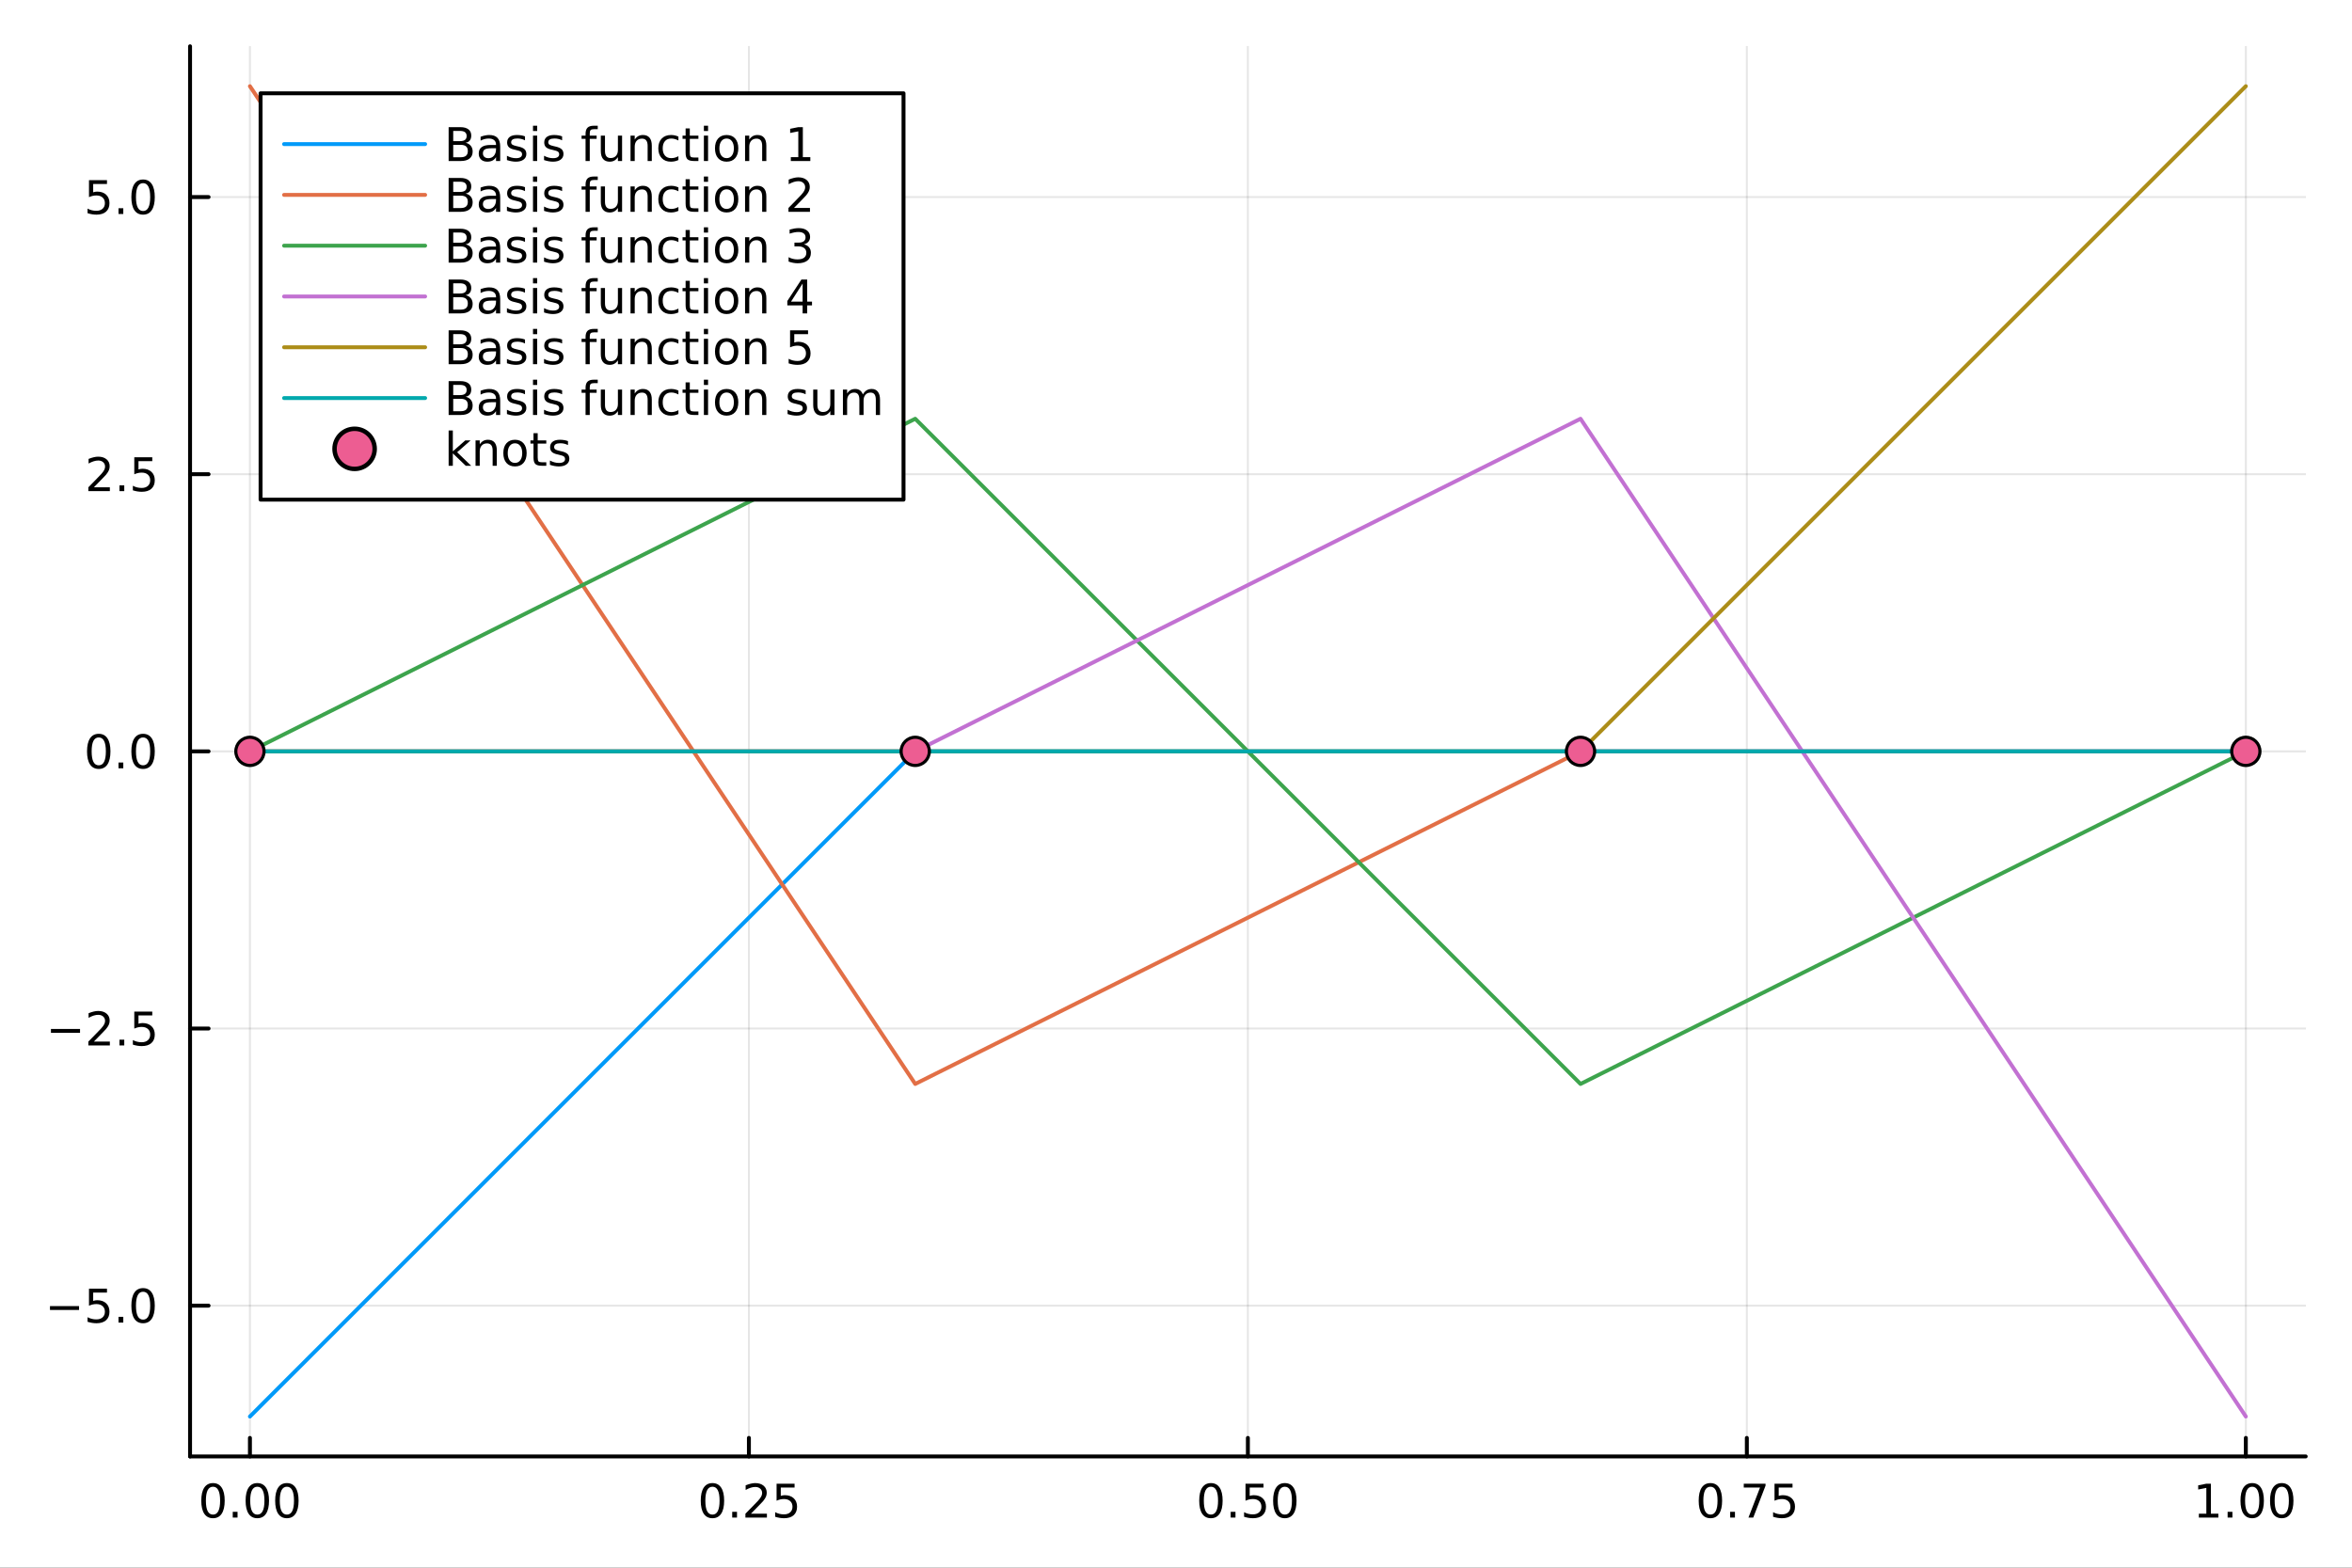 <?xml version="1.0" encoding="utf-8"?>
<svg xmlns="http://www.w3.org/2000/svg" xmlns:xlink="http://www.w3.org/1999/xlink" width="600" height="400" viewBox="0 0 2400 1600">
<rect x="0" y="0" width="2400" height="1600" fill="#333333" stroke="none"/>
<defs>
  <clipPath id="clip500">
    <rect x="0" y="0" width="2400" height="1600"/>
  </clipPath>
</defs>
<path clip-path="url(#clip500)" d="M0 1600 L2400 1600 L2400 0 L0 0  Z" fill="#ffffff" fill-rule="evenodd" fill-opacity="1"/>
<defs>
  <clipPath id="clip501">
    <rect x="480" y="0" width="1681" height="1600"/>
  </clipPath>
</defs>
<path clip-path="url(#clip500)" d="M193.936 1486.45 L2352.76 1486.45 L2352.76 47.244 L193.936 47.244  Z" fill="#ffffff" fill-rule="evenodd" fill-opacity="1"/>
<defs>
  <clipPath id="clip502">
    <rect x="193" y="47" width="2160" height="1440"/>
  </clipPath>
</defs>
<polyline clip-path="url(#clip502)" style="stroke:#000000; stroke-linecap:round; stroke-linejoin:round; stroke-width:2; stroke-opacity:0.1; fill:none" points="255.035,1486.45 255.035,47.244 "/>
<polyline clip-path="url(#clip502)" style="stroke:#000000; stroke-linecap:round; stroke-linejoin:round; stroke-width:2; stroke-opacity:0.1; fill:none" points="764.19,1486.45 764.19,47.244 "/>
<polyline clip-path="url(#clip502)" style="stroke:#000000; stroke-linecap:round; stroke-linejoin:round; stroke-width:2; stroke-opacity:0.1; fill:none" points="1273.35,1486.45 1273.35,47.244 "/>
<polyline clip-path="url(#clip502)" style="stroke:#000000; stroke-linecap:round; stroke-linejoin:round; stroke-width:2; stroke-opacity:0.1; fill:none" points="1782.5,1486.45 1782.5,47.244 "/>
<polyline clip-path="url(#clip502)" style="stroke:#000000; stroke-linecap:round; stroke-linejoin:round; stroke-width:2; stroke-opacity:0.1; fill:none" points="2291.66,1486.45 2291.66,47.244 "/>
<polyline clip-path="url(#clip502)" style="stroke:#000000; stroke-linecap:round; stroke-linejoin:round; stroke-width:2; stroke-opacity:0.1; fill:none" points="193.936,1332.57 2352.76,1332.57 "/>
<polyline clip-path="url(#clip502)" style="stroke:#000000; stroke-linecap:round; stroke-linejoin:round; stroke-width:2; stroke-opacity:0.1; fill:none" points="193.936,1049.71 2352.76,1049.71 "/>
<polyline clip-path="url(#clip502)" style="stroke:#000000; stroke-linecap:round; stroke-linejoin:round; stroke-width:2; stroke-opacity:0.1; fill:none" points="193.936,766.846 2352.76,766.846 "/>
<polyline clip-path="url(#clip502)" style="stroke:#000000; stroke-linecap:round; stroke-linejoin:round; stroke-width:2; stroke-opacity:0.1; fill:none" points="193.936,483.984 2352.76,483.984 "/>
<polyline clip-path="url(#clip502)" style="stroke:#000000; stroke-linecap:round; stroke-linejoin:round; stroke-width:2; stroke-opacity:0.1; fill:none" points="193.936,201.121 2352.76,201.121 "/>
<polyline clip-path="url(#clip500)" style="stroke:#000000; stroke-linecap:round; stroke-linejoin:round; stroke-width:4; stroke-opacity:1; fill:none" points="193.936,1486.45 2352.76,1486.45 "/>
<polyline clip-path="url(#clip500)" style="stroke:#000000; stroke-linecap:round; stroke-linejoin:round; stroke-width:4; stroke-opacity:1; fill:none" points="255.035,1486.45 255.035,1467.55 "/>
<polyline clip-path="url(#clip500)" style="stroke:#000000; stroke-linecap:round; stroke-linejoin:round; stroke-width:4; stroke-opacity:1; fill:none" points="764.19,1486.45 764.19,1467.55 "/>
<polyline clip-path="url(#clip500)" style="stroke:#000000; stroke-linecap:round; stroke-linejoin:round; stroke-width:4; stroke-opacity:1; fill:none" points="1273.35,1486.45 1273.35,1467.55 "/>
<polyline clip-path="url(#clip500)" style="stroke:#000000; stroke-linecap:round; stroke-linejoin:round; stroke-width:4; stroke-opacity:1; fill:none" points="1782.5,1486.45 1782.5,1467.55 "/>
<polyline clip-path="url(#clip500)" style="stroke:#000000; stroke-linecap:round; stroke-linejoin:round; stroke-width:4; stroke-opacity:1; fill:none" points="2291.66,1486.45 2291.66,1467.55 "/>
<path clip-path="url(#clip500)" d="M217.338 1517.37 Q213.727 1517.37 211.898 1520.93 Q210.093 1524.47 210.093 1531.6 Q210.093 1538.71 211.898 1542.27 Q213.727 1545.82 217.338 1545.82 Q220.972 1545.82 222.778 1542.27 Q224.607 1538.71 224.607 1531.6 Q224.607 1524.47 222.778 1520.93 Q220.972 1517.37 217.338 1517.37 M217.338 1513.66 Q223.148 1513.66 226.204 1518.27 Q229.282 1522.85 229.282 1531.6 Q229.282 1540.33 226.204 1544.94 Q223.148 1549.52 217.338 1549.52 Q211.528 1549.52 208.449 1544.94 Q205.394 1540.33 205.394 1531.6 Q205.394 1522.85 208.449 1518.27 Q211.528 1513.66 217.338 1513.66 Z" fill="#000000" fill-rule="nonzero" fill-opacity="1" /><path clip-path="url(#clip500)" d="M237.5 1542.97 L242.384 1542.97 L242.384 1548.85 L237.5 1548.85 L237.5 1542.97 Z" fill="#000000" fill-rule="nonzero" fill-opacity="1" /><path clip-path="url(#clip500)" d="M262.569 1517.37 Q258.958 1517.37 257.13 1520.93 Q255.324 1524.47 255.324 1531.6 Q255.324 1538.71 257.13 1542.27 Q258.958 1545.82 262.569 1545.82 Q266.204 1545.82 268.009 1542.27 Q269.838 1538.71 269.838 1531.6 Q269.838 1524.47 268.009 1520.93 Q266.204 1517.37 262.569 1517.37 M262.569 1513.66 Q268.38 1513.66 271.435 1518.27 Q274.514 1522.85 274.514 1531.6 Q274.514 1540.33 271.435 1544.94 Q268.38 1549.52 262.569 1549.52 Q256.759 1549.52 253.681 1544.94 Q250.625 1540.33 250.625 1531.6 Q250.625 1522.85 253.681 1518.27 Q256.759 1513.66 262.569 1513.66 Z" fill="#000000" fill-rule="nonzero" fill-opacity="1" /><path clip-path="url(#clip500)" d="M292.731 1517.37 Q289.12 1517.37 287.291 1520.93 Q285.486 1524.47 285.486 1531.6 Q285.486 1538.71 287.291 1542.27 Q289.12 1545.82 292.731 1545.82 Q296.365 1545.82 298.171 1542.27 Q300 1538.71 300 1531.6 Q300 1524.47 298.171 1520.93 Q296.365 1517.37 292.731 1517.37 M292.731 1513.66 Q298.541 1513.66 301.597 1518.27 Q304.676 1522.85 304.676 1531.6 Q304.676 1540.33 301.597 1544.94 Q298.541 1549.52 292.731 1549.52 Q286.921 1549.52 283.842 1544.94 Q280.787 1540.33 280.787 1531.6 Q280.787 1522.85 283.842 1518.27 Q286.921 1513.66 292.731 1513.66 Z" fill="#000000" fill-rule="nonzero" fill-opacity="1" /><path clip-path="url(#clip500)" d="M726.991 1517.37 Q723.38 1517.37 721.552 1520.93 Q719.746 1524.47 719.746 1531.6 Q719.746 1538.71 721.552 1542.27 Q723.38 1545.82 726.991 1545.82 Q730.626 1545.82 732.431 1542.27 Q734.26 1538.71 734.26 1531.6 Q734.26 1524.47 732.431 1520.93 Q730.626 1517.37 726.991 1517.37 M726.991 1513.66 Q732.802 1513.66 735.857 1518.27 Q738.936 1522.85 738.936 1531.6 Q738.936 1540.33 735.857 1544.94 Q732.802 1549.52 726.991 1549.52 Q721.181 1549.52 718.103 1544.94 Q715.047 1540.33 715.047 1531.6 Q715.047 1522.85 718.103 1518.27 Q721.181 1513.66 726.991 1513.66 Z" fill="#000000" fill-rule="nonzero" fill-opacity="1" /><path clip-path="url(#clip500)" d="M747.153 1542.97 L752.038 1542.97 L752.038 1548.85 L747.153 1548.85 L747.153 1542.97 Z" fill="#000000" fill-rule="nonzero" fill-opacity="1" /><path clip-path="url(#clip500)" d="M766.25 1544.91 L782.57 1544.91 L782.57 1548.85 L760.626 1548.85 L760.626 1544.91 Q763.288 1542.16 767.871 1537.53 Q772.477 1532.88 773.658 1531.53 Q775.903 1529.01 776.783 1527.27 Q777.686 1525.51 777.686 1523.82 Q777.686 1521.07 775.741 1519.33 Q773.82 1517.6 770.718 1517.6 Q768.519 1517.6 766.065 1518.36 Q763.635 1519.13 760.857 1520.68 L760.857 1515.95 Q763.681 1514.82 766.135 1514.24 Q768.588 1513.66 770.625 1513.66 Q775.996 1513.66 779.19 1516.35 Q782.385 1519.03 782.385 1523.52 Q782.385 1525.65 781.574 1527.57 Q780.787 1529.47 778.681 1532.07 Q778.102 1532.74 775 1535.95 Q771.899 1539.15 766.25 1544.91 Z" fill="#000000" fill-rule="nonzero" fill-opacity="1" /><path clip-path="url(#clip500)" d="M792.431 1514.29 L810.787 1514.29 L810.787 1518.22 L796.713 1518.22 L796.713 1526.7 Q797.732 1526.35 798.75 1526.19 Q799.769 1526 800.787 1526 Q806.574 1526 809.954 1529.17 Q813.334 1532.34 813.334 1537.76 Q813.334 1543.34 809.861 1546.44 Q806.389 1549.52 800.07 1549.52 Q797.894 1549.52 795.625 1549.15 Q793.38 1548.78 790.973 1548.04 L790.973 1543.34 Q793.056 1544.47 795.278 1545.03 Q797.5 1545.58 799.977 1545.58 Q803.982 1545.58 806.32 1543.48 Q808.658 1541.37 808.658 1537.76 Q808.658 1534.15 806.32 1532.04 Q803.982 1529.94 799.977 1529.94 Q798.102 1529.94 796.227 1530.35 Q794.375 1530.77 792.431 1531.65 L792.431 1514.29 Z" fill="#000000" fill-rule="nonzero" fill-opacity="1" /><path clip-path="url(#clip500)" d="M1235.65 1517.37 Q1232.04 1517.37 1230.21 1520.93 Q1228.4 1524.47 1228.4 1531.6 Q1228.4 1538.71 1230.21 1542.27 Q1232.04 1545.82 1235.65 1545.82 Q1239.28 1545.82 1241.09 1542.27 Q1242.92 1538.71 1242.92 1531.6 Q1242.92 1524.47 1241.09 1520.93 Q1239.28 1517.37 1235.65 1517.37 M1235.65 1513.66 Q1241.46 1513.66 1244.52 1518.27 Q1247.59 1522.85 1247.59 1531.6 Q1247.59 1540.33 1244.52 1544.94 Q1241.46 1549.52 1235.65 1549.52 Q1229.84 1549.52 1226.76 1544.94 Q1223.71 1540.33 1223.71 1531.6 Q1223.71 1522.85 1226.76 1518.27 Q1229.84 1513.66 1235.65 1513.66 Z" fill="#000000" fill-rule="nonzero" fill-opacity="1" /><path clip-path="url(#clip500)" d="M1255.81 1542.97 L1260.7 1542.97 L1260.7 1548.85 L1255.81 1548.85 L1255.81 1542.97 Z" fill="#000000" fill-rule="nonzero" fill-opacity="1" /><path clip-path="url(#clip500)" d="M1270.93 1514.29 L1289.28 1514.29 L1289.28 1518.22 L1275.21 1518.22 L1275.21 1526.7 Q1276.23 1526.35 1277.25 1526.19 Q1278.26 1526 1279.28 1526 Q1285.07 1526 1288.45 1529.17 Q1291.83 1532.34 1291.83 1537.76 Q1291.83 1543.34 1288.36 1546.44 Q1284.89 1549.52 1278.57 1549.52 Q1276.39 1549.52 1274.12 1549.15 Q1271.88 1548.78 1269.47 1548.04 L1269.47 1543.34 Q1271.55 1544.47 1273.77 1545.03 Q1276 1545.58 1278.47 1545.58 Q1282.48 1545.58 1284.82 1543.48 Q1287.15 1541.37 1287.15 1537.76 Q1287.15 1534.15 1284.82 1532.04 Q1282.48 1529.94 1278.47 1529.94 Q1276.6 1529.94 1274.72 1530.35 Q1272.87 1530.77 1270.93 1531.65 L1270.93 1514.29 Z" fill="#000000" fill-rule="nonzero" fill-opacity="1" /><path clip-path="url(#clip500)" d="M1311.04 1517.37 Q1307.43 1517.37 1305.6 1520.93 Q1303.8 1524.47 1303.8 1531.6 Q1303.8 1538.71 1305.6 1542.27 Q1307.43 1545.82 1311.04 1545.82 Q1314.68 1545.82 1316.48 1542.27 Q1318.31 1538.71 1318.31 1531.6 Q1318.31 1524.47 1316.48 1520.93 Q1314.68 1517.37 1311.04 1517.37 M1311.04 1513.66 Q1316.85 1513.66 1319.91 1518.27 Q1322.99 1522.85 1322.99 1531.6 Q1322.99 1540.33 1319.91 1544.94 Q1316.85 1549.52 1311.04 1549.52 Q1305.23 1549.52 1302.15 1544.94 Q1299.1 1540.33 1299.1 1531.6 Q1299.1 1522.85 1302.15 1518.27 Q1305.23 1513.66 1311.04 1513.66 Z" fill="#000000" fill-rule="nonzero" fill-opacity="1" /><path clip-path="url(#clip500)" d="M1745.3 1517.37 Q1741.69 1517.37 1739.86 1520.93 Q1738.06 1524.47 1738.06 1531.6 Q1738.06 1538.71 1739.86 1542.27 Q1741.69 1545.82 1745.3 1545.82 Q1748.94 1545.82 1750.74 1542.27 Q1752.57 1538.71 1752.57 1531.6 Q1752.57 1524.47 1750.74 1520.93 Q1748.94 1517.37 1745.3 1517.37 M1745.3 1513.66 Q1751.11 1513.66 1754.17 1518.27 Q1757.25 1522.85 1757.25 1531.6 Q1757.25 1540.33 1754.17 1544.94 Q1751.11 1549.52 1745.3 1549.52 Q1739.49 1549.52 1736.41 1544.94 Q1733.36 1540.33 1733.36 1531.6 Q1733.36 1522.85 1736.41 1518.27 Q1739.49 1513.66 1745.3 1513.66 Z" fill="#000000" fill-rule="nonzero" fill-opacity="1" /><path clip-path="url(#clip500)" d="M1765.46 1542.97 L1770.35 1542.97 L1770.35 1548.85 L1765.46 1548.85 L1765.46 1542.97 Z" fill="#000000" fill-rule="nonzero" fill-opacity="1" /><path clip-path="url(#clip500)" d="M1779.35 1514.29 L1801.58 1514.29 L1801.58 1516.28 L1789.03 1548.85 L1784.15 1548.85 L1795.95 1518.22 L1779.35 1518.22 L1779.35 1514.29 Z" fill="#000000" fill-rule="nonzero" fill-opacity="1" /><path clip-path="url(#clip500)" d="M1810.74 1514.29 L1829.1 1514.29 L1829.1 1518.22 L1815.02 1518.22 L1815.02 1526.7 Q1816.04 1526.35 1817.06 1526.19 Q1818.08 1526 1819.1 1526 Q1824.89 1526 1828.27 1529.17 Q1831.64 1532.34 1831.64 1537.76 Q1831.64 1543.34 1828.17 1546.44 Q1824.7 1549.52 1818.38 1549.52 Q1816.21 1549.52 1813.94 1549.15 Q1811.69 1548.78 1809.28 1548.04 L1809.28 1543.34 Q1811.37 1544.47 1813.59 1545.03 Q1815.81 1545.58 1818.29 1545.58 Q1822.29 1545.58 1824.63 1543.48 Q1826.97 1541.37 1826.97 1537.76 Q1826.97 1534.15 1824.63 1532.04 Q1822.29 1529.94 1818.29 1529.94 Q1816.41 1529.94 1814.54 1530.35 Q1812.69 1530.77 1810.74 1531.65 L1810.74 1514.29 Z" fill="#000000" fill-rule="nonzero" fill-opacity="1" /><path clip-path="url(#clip500)" d="M2243.73 1544.91 L2251.37 1544.91 L2251.37 1518.55 L2243.06 1520.21 L2243.06 1515.95 L2251.32 1514.29 L2256 1514.29 L2256 1544.91 L2263.64 1544.91 L2263.64 1548.85 L2243.73 1548.85 L2243.73 1544.91 Z" fill="#000000" fill-rule="nonzero" fill-opacity="1" /><path clip-path="url(#clip500)" d="M2273.08 1542.97 L2277.97 1542.97 L2277.97 1548.85 L2273.08 1548.85 L2273.08 1542.97 Z" fill="#000000" fill-rule="nonzero" fill-opacity="1" /><path clip-path="url(#clip500)" d="M2298.15 1517.37 Q2294.54 1517.37 2292.71 1520.93 Q2290.9 1524.47 2290.9 1531.6 Q2290.9 1538.71 2292.71 1542.27 Q2294.54 1545.82 2298.15 1545.82 Q2301.78 1545.82 2303.59 1542.27 Q2305.42 1538.71 2305.42 1531.6 Q2305.42 1524.47 2303.59 1520.93 Q2301.78 1517.37 2298.15 1517.37 M2298.15 1513.66 Q2303.96 1513.66 2307.02 1518.27 Q2310.09 1522.85 2310.09 1531.6 Q2310.09 1540.33 2307.02 1544.94 Q2303.96 1549.52 2298.15 1549.52 Q2292.34 1549.52 2289.26 1544.94 Q2286.21 1540.33 2286.21 1531.6 Q2286.21 1522.85 2289.26 1518.27 Q2292.34 1513.66 2298.15 1513.66 Z" fill="#000000" fill-rule="nonzero" fill-opacity="1" /><path clip-path="url(#clip500)" d="M2328.31 1517.37 Q2324.7 1517.37 2322.87 1520.93 Q2321.07 1524.47 2321.07 1531.6 Q2321.07 1538.71 2322.87 1542.27 Q2324.7 1545.82 2328.31 1545.82 Q2331.95 1545.82 2333.75 1542.27 Q2335.58 1538.71 2335.58 1531.6 Q2335.58 1524.47 2333.75 1520.93 Q2331.95 1517.37 2328.31 1517.37 M2328.31 1513.66 Q2334.12 1513.66 2337.18 1518.27 Q2340.26 1522.85 2340.26 1531.6 Q2340.26 1540.33 2337.18 1544.94 Q2334.12 1549.52 2328.31 1549.52 Q2322.5 1549.52 2319.42 1544.94 Q2316.37 1540.33 2316.37 1531.6 Q2316.37 1522.85 2319.42 1518.27 Q2322.5 1513.66 2328.31 1513.66 Z" fill="#000000" fill-rule="nonzero" fill-opacity="1" /><polyline clip-path="url(#clip500)" style="stroke:#000000; stroke-linecap:round; stroke-linejoin:round; stroke-width:4; stroke-opacity:1; fill:none" points="193.936,1486.45 193.936,47.244 "/>
<polyline clip-path="url(#clip500)" style="stroke:#000000; stroke-linecap:round; stroke-linejoin:round; stroke-width:4; stroke-opacity:1; fill:none" points="193.936,1332.57 212.834,1332.57 "/>
<polyline clip-path="url(#clip500)" style="stroke:#000000; stroke-linecap:round; stroke-linejoin:round; stroke-width:4; stroke-opacity:1; fill:none" points="193.936,1049.71 212.834,1049.71 "/>
<polyline clip-path="url(#clip500)" style="stroke:#000000; stroke-linecap:round; stroke-linejoin:round; stroke-width:4; stroke-opacity:1; fill:none" points="193.936,766.846 212.834,766.846 "/>
<polyline clip-path="url(#clip500)" style="stroke:#000000; stroke-linecap:round; stroke-linejoin:round; stroke-width:4; stroke-opacity:1; fill:none" points="193.936,483.984 212.834,483.984 "/>
<polyline clip-path="url(#clip500)" style="stroke:#000000; stroke-linecap:round; stroke-linejoin:round; stroke-width:4; stroke-opacity:1; fill:none" points="193.936,201.121 212.834,201.121 "/>
<path clip-path="url(#clip500)" d="M50.992 1333.02 L80.668 1333.02 L80.668 1336.96 L50.992 1336.96 L50.992 1333.02 Z" fill="#000000" fill-rule="nonzero" fill-opacity="1" /><path clip-path="url(#clip500)" d="M90.807 1315.29 L109.163 1315.29 L109.163 1319.23 L95.089 1319.23 L95.089 1327.7 Q96.108 1327.35 97.126 1327.19 Q98.145 1327 99.163 1327 Q104.95 1327 108.33 1330.17 Q111.709 1333.35 111.709 1338.76 Q111.709 1344.34 108.237 1347.44 Q104.765 1350.52 98.446 1350.52 Q96.27 1350.52 94.001 1350.15 Q91.756 1349.78 89.348 1349.04 L89.348 1344.34 Q91.432 1345.48 93.654 1346.03 Q95.876 1346.59 98.353 1346.59 Q102.358 1346.59 104.696 1344.48 Q107.033 1342.37 107.033 1338.76 Q107.033 1335.15 104.696 1333.05 Q102.358 1330.94 98.353 1330.94 Q96.478 1330.94 94.603 1331.36 Q92.751 1331.77 90.807 1332.65 L90.807 1315.29 Z" fill="#000000" fill-rule="nonzero" fill-opacity="1" /><path clip-path="url(#clip500)" d="M120.922 1343.97 L125.807 1343.97 L125.807 1349.85 L120.922 1349.85 L120.922 1343.97 Z" fill="#000000" fill-rule="nonzero" fill-opacity="1" /><path clip-path="url(#clip500)" d="M145.992 1318.37 Q142.381 1318.37 140.552 1321.93 Q138.746 1325.48 138.746 1332.61 Q138.746 1339.71 140.552 1343.28 Q142.381 1346.82 145.992 1346.82 Q149.626 1346.82 151.431 1343.28 Q153.26 1339.71 153.26 1332.61 Q153.26 1325.48 151.431 1321.93 Q149.626 1318.37 145.992 1318.37 M145.992 1314.67 Q151.802 1314.67 154.857 1319.27 Q157.936 1323.86 157.936 1332.61 Q157.936 1341.33 154.857 1345.94 Q151.802 1350.52 145.992 1350.52 Q140.181 1350.52 137.103 1345.94 Q134.047 1341.33 134.047 1332.61 Q134.047 1323.86 137.103 1319.27 Q140.181 1314.67 145.992 1314.67 Z" fill="#000000" fill-rule="nonzero" fill-opacity="1" /><path clip-path="url(#clip500)" d="M51.987 1050.16 L81.663 1050.16 L81.663 1054.09 L51.987 1054.09 L51.987 1050.16 Z" fill="#000000" fill-rule="nonzero" fill-opacity="1" /><path clip-path="url(#clip500)" d="M95.784 1063.05 L112.103 1063.05 L112.103 1066.99 L90.159 1066.99 L90.159 1063.05 Q92.821 1060.3 97.404 1055.67 Q102.01 1051.02 103.191 1049.67 Q105.436 1047.15 106.316 1045.41 Q107.219 1043.66 107.219 1041.97 Q107.219 1039.21 105.274 1037.47 Q103.353 1035.74 100.251 1035.74 Q98.052 1035.74 95.598 1036.5 Q93.168 1037.27 90.39 1038.82 L90.39 1034.1 Q93.214 1032.96 95.668 1032.38 Q98.121 1031.8 100.159 1031.8 Q105.529 1031.8 108.723 1034.49 Q111.918 1037.17 111.918 1041.66 Q111.918 1043.79 111.108 1045.72 Q110.321 1047.61 108.214 1050.21 Q107.635 1050.88 104.534 1054.09 Q101.432 1057.29 95.784 1063.05 Z" fill="#000000" fill-rule="nonzero" fill-opacity="1" /><path clip-path="url(#clip500)" d="M121.918 1061.11 L126.802 1061.11 L126.802 1066.99 L121.918 1066.99 L121.918 1061.11 Z" fill="#000000" fill-rule="nonzero" fill-opacity="1" /><path clip-path="url(#clip500)" d="M137.033 1032.43 L155.39 1032.43 L155.39 1036.36 L141.316 1036.36 L141.316 1044.84 Q142.334 1044.49 143.353 1044.33 Q144.371 1044.14 145.39 1044.14 Q151.177 1044.14 154.556 1047.31 Q157.936 1050.48 157.936 1055.9 Q157.936 1061.48 154.464 1064.58 Q150.992 1067.66 144.672 1067.66 Q142.496 1067.66 140.228 1067.29 Q137.982 1066.92 135.575 1066.18 L135.575 1061.48 Q137.658 1062.61 139.881 1063.17 Q142.103 1063.72 144.58 1063.72 Q148.584 1063.72 150.922 1061.62 Q153.26 1059.51 153.26 1055.9 Q153.26 1052.29 150.922 1050.18 Q148.584 1048.08 144.58 1048.08 Q142.705 1048.08 140.83 1048.49 Q138.978 1048.91 137.033 1049.79 L137.033 1032.43 Z" fill="#000000" fill-rule="nonzero" fill-opacity="1" /><path clip-path="url(#clip500)" d="M100.76 752.645 Q97.149 752.645 95.321 756.209 Q93.515 759.751 93.515 766.881 Q93.515 773.987 95.321 777.552 Q97.149 781.094 100.76 781.094 Q104.395 781.094 106.2 777.552 Q108.029 773.987 108.029 766.881 Q108.029 759.751 106.2 756.209 Q104.395 752.645 100.76 752.645 M100.76 748.941 Q106.571 748.941 109.626 753.547 Q112.705 758.131 112.705 766.881 Q112.705 775.608 109.626 780.214 Q106.571 784.797 100.76 784.797 Q94.95 784.797 91.871 780.214 Q88.816 775.608 88.816 766.881 Q88.816 758.131 91.871 753.547 Q94.95 748.941 100.76 748.941 Z" fill="#000000" fill-rule="nonzero" fill-opacity="1" /><path clip-path="url(#clip500)" d="M120.922 778.246 L125.807 778.246 L125.807 784.126 L120.922 784.126 L120.922 778.246 Z" fill="#000000" fill-rule="nonzero" fill-opacity="1" /><path clip-path="url(#clip500)" d="M145.992 752.645 Q142.381 752.645 140.552 756.209 Q138.746 759.751 138.746 766.881 Q138.746 773.987 140.552 777.552 Q142.381 781.094 145.992 781.094 Q149.626 781.094 151.431 777.552 Q153.26 773.987 153.26 766.881 Q153.26 759.751 151.431 756.209 Q149.626 752.645 145.992 752.645 M145.992 748.941 Q151.802 748.941 154.857 753.547 Q157.936 758.131 157.936 766.881 Q157.936 775.608 154.857 780.214 Q151.802 784.797 145.992 784.797 Q140.181 784.797 137.103 780.214 Q134.047 775.608 134.047 766.881 Q134.047 758.131 137.103 753.547 Q140.181 748.941 145.992 748.941 Z" fill="#000000" fill-rule="nonzero" fill-opacity="1" /><path clip-path="url(#clip500)" d="M95.784 497.328 L112.103 497.328 L112.103 501.264 L90.159 501.264 L90.159 497.328 Q92.821 494.574 97.404 489.944 Q102.01 485.291 103.191 483.949 Q105.436 481.426 106.316 479.69 Q107.219 477.93 107.219 476.241 Q107.219 473.486 105.274 471.75 Q103.353 470.014 100.251 470.014 Q98.052 470.014 95.598 470.778 Q93.168 471.542 90.39 473.092 L90.39 468.37 Q93.214 467.236 95.668 466.657 Q98.121 466.079 100.159 466.079 Q105.529 466.079 108.723 468.764 Q111.918 471.449 111.918 475.94 Q111.918 478.069 111.108 479.991 Q110.321 481.889 108.214 484.481 Q107.635 485.153 104.534 488.37 Q101.432 491.565 95.784 497.328 Z" fill="#000000" fill-rule="nonzero" fill-opacity="1" /><path clip-path="url(#clip500)" d="M121.918 495.384 L126.802 495.384 L126.802 501.264 L121.918 501.264 L121.918 495.384 Z" fill="#000000" fill-rule="nonzero" fill-opacity="1" /><path clip-path="url(#clip500)" d="M137.033 466.704 L155.39 466.704 L155.39 470.639 L141.316 470.639 L141.316 479.111 Q142.334 478.764 143.353 478.602 Q144.371 478.417 145.39 478.417 Q151.177 478.417 154.556 481.588 Q157.936 484.759 157.936 490.176 Q157.936 495.754 154.464 498.856 Q150.992 501.935 144.672 501.935 Q142.496 501.935 140.228 501.565 Q137.982 501.194 135.575 500.453 L135.575 495.754 Q137.658 496.889 139.881 497.444 Q142.103 498 144.58 498 Q148.584 498 150.922 495.893 Q153.26 493.787 153.26 490.176 Q153.26 486.565 150.922 484.458 Q148.584 482.352 144.58 482.352 Q142.705 482.352 140.83 482.768 Q138.978 483.185 137.033 484.065 L137.033 466.704 Z" fill="#000000" fill-rule="nonzero" fill-opacity="1" /><path clip-path="url(#clip500)" d="M90.807 183.841 L109.163 183.841 L109.163 187.776 L95.089 187.776 L95.089 196.249 Q96.108 195.901 97.126 195.739 Q98.145 195.554 99.163 195.554 Q104.95 195.554 108.33 198.725 Q111.709 201.897 111.709 207.313 Q111.709 212.892 108.237 215.994 Q104.765 219.073 98.446 219.073 Q96.27 219.073 94.001 218.702 Q91.756 218.332 89.348 217.591 L89.348 212.892 Q91.432 214.026 93.654 214.582 Q95.876 215.137 98.353 215.137 Q102.358 215.137 104.696 213.031 Q107.033 210.924 107.033 207.313 Q107.033 203.702 104.696 201.596 Q102.358 199.489 98.353 199.489 Q96.478 199.489 94.603 199.906 Q92.751 200.323 90.807 201.202 L90.807 183.841 Z" fill="#000000" fill-rule="nonzero" fill-opacity="1" /><path clip-path="url(#clip500)" d="M120.922 212.522 L125.807 212.522 L125.807 218.401 L120.922 218.401 L120.922 212.522 Z" fill="#000000" fill-rule="nonzero" fill-opacity="1" /><path clip-path="url(#clip500)" d="M145.992 186.92 Q142.381 186.92 140.552 190.485 Q138.746 194.026 138.746 201.156 Q138.746 208.262 140.552 211.827 Q142.381 215.369 145.992 215.369 Q149.626 215.369 151.431 211.827 Q153.26 208.262 153.26 201.156 Q153.26 194.026 151.431 190.485 Q149.626 186.92 145.992 186.92 M145.992 183.216 Q151.802 183.216 154.857 187.823 Q157.936 192.406 157.936 201.156 Q157.936 209.883 154.857 214.489 Q151.802 219.073 145.992 219.073 Q140.181 219.073 137.103 214.489 Q134.047 209.883 134.047 201.156 Q134.047 192.406 137.103 187.823 Q140.181 183.216 145.992 183.216 Z" fill="#000000" fill-rule="nonzero" fill-opacity="1" /><polyline clip-path="url(#clip502)" style="stroke:#009af9; stroke-linecap:round; stroke-linejoin:round; stroke-width:4; stroke-opacity:1; fill:none" points="255.035,1445.72 275.607,1425.14 296.179,1404.57 316.751,1384 337.322,1363.43 357.894,1342.86 378.466,1322.28 399.038,1301.71 419.61,1281.14 440.182,1260.57 460.754,1240 481.326,1219.43 501.898,1198.85 522.47,1178.28 543.042,1157.71 563.614,1137.14 584.186,1116.57 604.758,1095.99 625.33,1075.42 645.902,1054.85 666.474,1034.28 687.046,1013.71 707.617,993.136 728.189,972.564 748.761,951.992 769.333,931.42 789.905,910.849 810.477,890.277 831.049,869.705 851.621,849.133 872.193,828.561 892.765,807.99 913.337,787.418 933.909,766.846 954.481,766.846 975.053,766.846 995.625,766.846 1016.2,766.846 1036.77,766.846 1057.34,766.846 1077.91,766.846 1098.48,766.846 1119.06,766.846 1139.63,766.846 1160.2,766.846 1180.77,766.846 1201.34,766.846 1221.92,766.846 1242.49,766.846 1263.06,766.846 1283.63,766.846 1304.2,766.846 1324.78,766.846 1345.35,766.846 1365.92,766.846 1386.49,766.846 1407.06,766.846 1427.64,766.846 1448.21,766.846 1468.78,766.846 1489.35,766.846 1509.92,766.846 1530.5,766.846 1551.07,766.846 1571.64,766.846 1592.21,766.846 1612.78,766.846 1633.35,766.846 1653.93,766.846 1674.5,766.846 1695.07,766.846 1715.64,766.846 1736.21,766.846 1756.79,766.846 1777.36,766.846 1797.93,766.846 1818.5,766.846 1839.07,766.846 1859.65,766.846 1880.22,766.846 1900.79,766.846 1921.36,766.846 1941.93,766.846 1962.51,766.846 1983.08,766.846 2003.65,766.846 2024.22,766.846 2044.79,766.846 2065.37,766.846 2085.94,766.846 2106.51,766.846 2127.08,766.846 2147.65,766.846 2168.23,766.846 2188.8,766.846 2209.37,766.846 2229.94,766.846 2250.51,766.846 2271.09,766.846 2291.66,766.846 "/>
<polyline clip-path="url(#clip502)" style="stroke:#e26f46; stroke-linecap:round; stroke-linejoin:round; stroke-width:4; stroke-opacity:1; fill:none" points="255.035,87.976 275.607,118.834 296.179,149.692 316.751,180.549 337.322,211.407 357.894,242.265 378.466,273.123 399.038,303.98 419.61,334.838 440.182,365.696 460.754,396.553 481.326,427.411 501.898,458.269 522.47,489.127 543.042,519.984 563.614,550.842 584.186,581.7 604.758,612.557 625.33,643.415 645.902,674.273 666.474,705.131 687.046,735.988 707.617,766.846 728.189,797.704 748.761,828.561 769.333,859.419 789.905,890.277 810.477,921.135 831.049,951.992 851.621,982.85 872.193,1013.71 892.765,1044.57 913.337,1075.42 933.909,1106.28 954.481,1095.99 975.053,1085.71 995.625,1075.42 1016.2,1065.14 1036.77,1054.85 1057.34,1044.57 1077.91,1034.28 1098.48,1023.99 1119.06,1013.71 1139.63,1003.42 1160.2,993.136 1180.77,982.85 1201.34,972.564 1221.92,962.278 1242.49,951.992 1263.06,941.706 1283.63,931.42 1304.2,921.135 1324.78,910.849 1345.35,900.563 1365.92,890.277 1386.49,879.991 1407.06,869.705 1427.64,859.419 1448.21,849.133 1468.78,838.847 1489.35,828.561 1509.92,818.276 1530.5,807.99 1551.07,797.704 1571.64,787.418 1592.21,777.132 1612.78,766.846 1633.35,766.846 1653.93,766.846 1674.5,766.846 1695.07,766.846 1715.64,766.846 1736.21,766.846 1756.79,766.846 1777.36,766.846 1797.93,766.846 1818.5,766.846 1839.07,766.846 1859.65,766.846 1880.22,766.846 1900.79,766.846 1921.36,766.846 1941.93,766.846 1962.51,766.846 1983.08,766.846 2003.65,766.846 2024.22,766.846 2044.79,766.846 2065.37,766.846 2085.94,766.846 2106.51,766.846 2127.08,766.846 2147.65,766.846 2168.23,766.846 2188.8,766.846 2209.37,766.846 2229.94,766.846 2250.51,766.846 2271.09,766.846 2291.66,766.846 "/>
<polyline clip-path="url(#clip502)" style="stroke:#3da44d; stroke-linecap:round; stroke-linejoin:round; stroke-width:4; stroke-opacity:1; fill:none" points="255.035,766.846 275.607,756.56 296.179,746.274 316.751,735.988 337.322,725.702 357.894,715.416 378.466,705.131 399.038,694.845 419.61,684.559 440.182,674.273 460.754,663.987 481.326,653.701 501.898,643.415 522.47,633.129 543.042,622.843 563.614,612.557 584.186,602.272 604.758,591.986 625.33,581.7 645.902,571.414 666.474,561.128 687.046,550.842 707.617,540.556 728.189,530.27 748.761,519.984 769.333,509.698 789.905,499.412 810.477,489.127 831.049,478.841 851.621,468.555 872.193,458.269 892.765,447.983 913.337,437.697 933.909,427.411 954.481,447.983 975.053,468.555 995.625,489.127 1016.2,509.698 1036.77,530.27 1057.34,550.842 1077.91,571.414 1098.48,591.986 1119.06,612.557 1139.63,633.129 1160.2,653.701 1180.77,674.273 1201.34,694.845 1221.92,715.416 1242.49,735.988 1263.06,756.56 1283.63,777.132 1304.2,797.704 1324.78,818.276 1345.35,838.847 1365.92,859.419 1386.49,879.991 1407.06,900.563 1427.64,921.135 1448.21,941.706 1468.78,962.278 1489.35,982.85 1509.92,1003.42 1530.5,1023.99 1551.07,1044.57 1571.64,1065.14 1592.21,1085.71 1612.78,1106.28 1633.35,1095.99 1653.93,1085.71 1674.5,1075.42 1695.07,1065.14 1715.64,1054.85 1736.21,1044.57 1756.79,1034.28 1777.36,1023.99 1797.93,1013.71 1818.5,1003.42 1839.07,993.136 1859.65,982.85 1880.22,972.564 1900.79,962.278 1921.36,951.992 1941.93,941.706 1962.51,931.42 1983.08,921.135 2003.65,910.849 2024.22,900.563 2044.79,890.277 2065.37,879.991 2085.94,869.705 2106.51,859.419 2127.08,849.133 2147.65,838.847 2168.23,828.561 2188.8,818.276 2209.37,807.99 2229.94,797.704 2250.51,787.418 2271.09,777.132 2291.66,766.846 "/>
<polyline clip-path="url(#clip502)" style="stroke:#c271d2; stroke-linecap:round; stroke-linejoin:round; stroke-width:4; stroke-opacity:1; fill:none" points="255.035,766.846 275.607,766.846 296.179,766.846 316.751,766.846 337.322,766.846 357.894,766.846 378.466,766.846 399.038,766.846 419.61,766.846 440.182,766.846 460.754,766.846 481.326,766.846 501.898,766.846 522.47,766.846 543.042,766.846 563.614,766.846 584.186,766.846 604.758,766.846 625.33,766.846 645.902,766.846 666.474,766.846 687.046,766.846 707.617,766.846 728.189,766.846 748.761,766.846 769.333,766.846 789.905,766.846 810.477,766.846 831.049,766.846 851.621,766.846 872.193,766.846 892.765,766.846 913.337,766.846 933.909,766.846 954.481,756.56 975.053,746.274 995.625,735.988 1016.2,725.702 1036.77,715.416 1057.34,705.131 1077.91,694.845 1098.48,684.559 1119.06,674.273 1139.63,663.987 1160.2,653.701 1180.77,643.415 1201.34,633.129 1221.92,622.843 1242.49,612.557 1263.06,602.272 1283.63,591.986 1304.2,581.7 1324.78,571.414 1345.35,561.128 1365.92,550.842 1386.49,540.556 1407.06,530.27 1427.64,519.984 1448.21,509.698 1468.78,499.412 1489.35,489.127 1509.92,478.841 1530.5,468.555 1551.07,458.269 1571.64,447.983 1592.21,437.697 1612.78,427.411 1633.35,458.269 1653.93,489.127 1674.5,519.984 1695.07,550.842 1715.64,581.7 1736.21,612.557 1756.79,643.415 1777.36,674.273 1797.93,705.131 1818.5,735.988 1839.07,766.846 1859.65,797.704 1880.22,828.561 1900.79,859.419 1921.36,890.277 1941.93,921.135 1962.51,951.992 1983.08,982.85 2003.65,1013.71 2024.22,1044.57 2044.79,1075.42 2065.37,1106.28 2085.94,1137.14 2106.51,1168 2127.08,1198.85 2147.65,1229.71 2168.23,1260.57 2188.8,1291.43 2209.37,1322.28 2229.94,1353.14 2250.51,1384 2271.09,1414.86 2291.66,1445.72 "/>
<polyline clip-path="url(#clip502)" style="stroke:#ac8d18; stroke-linecap:round; stroke-linejoin:round; stroke-width:4; stroke-opacity:1; fill:none" points="255.035,766.846 275.607,766.846 296.179,766.846 316.751,766.846 337.322,766.846 357.894,766.846 378.466,766.846 399.038,766.846 419.61,766.846 440.182,766.846 460.754,766.846 481.326,766.846 501.898,766.846 522.47,766.846 543.042,766.846 563.614,766.846 584.186,766.846 604.758,766.846 625.33,766.846 645.902,766.846 666.474,766.846 687.046,766.846 707.617,766.846 728.189,766.846 748.761,766.846 769.333,766.846 789.905,766.846 810.477,766.846 831.049,766.846 851.621,766.846 872.193,766.846 892.765,766.846 913.337,766.846 933.909,766.846 954.481,766.846 975.053,766.846 995.625,766.846 1016.2,766.846 1036.77,766.846 1057.34,766.846 1077.91,766.846 1098.48,766.846 1119.06,766.846 1139.63,766.846 1160.2,766.846 1180.77,766.846 1201.34,766.846 1221.92,766.846 1242.49,766.846 1263.06,766.846 1283.63,766.846 1304.2,766.846 1324.78,766.846 1345.35,766.846 1365.92,766.846 1386.49,766.846 1407.06,766.846 1427.64,766.846 1448.21,766.846 1468.78,766.846 1489.35,766.846 1509.92,766.846 1530.5,766.846 1551.07,766.846 1571.64,766.846 1592.21,766.846 1612.78,766.846 1633.35,746.274 1653.93,725.702 1674.5,705.131 1695.07,684.559 1715.64,663.987 1736.21,643.415 1756.79,622.843 1777.36,602.272 1797.93,581.7 1818.5,561.128 1839.07,540.556 1859.65,519.984 1880.22,499.412 1900.79,478.841 1921.36,458.269 1941.93,437.697 1962.51,417.125 1983.08,396.553 2003.65,375.982 2024.22,355.41 2044.79,334.838 2065.37,314.266 2085.94,293.694 2106.51,273.123 2127.08,252.551 2147.65,231.979 2168.23,211.407 2188.8,190.835 2209.37,170.264 2229.94,149.692 2250.51,129.12 2271.09,108.548 2291.66,87.976 "/>
<polyline clip-path="url(#clip502)" style="stroke:#00a9ad; stroke-linecap:round; stroke-linejoin:round; stroke-width:4; stroke-opacity:1; fill:none" points="255.035,766.846 275.607,766.846 296.179,766.846 316.751,766.846 337.322,766.846 357.894,766.846 378.466,766.846 399.038,766.846 419.61,766.846 440.182,766.846 460.754,766.846 481.326,766.846 501.898,766.846 522.47,766.846 543.042,766.846 563.614,766.846 584.186,766.846 604.758,766.846 625.33,766.846 645.902,766.846 666.474,766.846 687.046,766.846 707.617,766.846 728.189,766.846 748.761,766.846 769.333,766.846 789.905,766.846 810.477,766.846 831.049,766.846 851.621,766.846 872.193,766.846 892.765,766.846 913.337,766.846 933.909,766.846 954.481,766.846 975.053,766.846 995.625,766.846 1016.2,766.846 1036.77,766.846 1057.34,766.846 1077.91,766.846 1098.48,766.846 1119.06,766.846 1139.63,766.846 1160.2,766.846 1180.77,766.846 1201.34,766.846 1221.92,766.846 1242.49,766.846 1263.06,766.846 1283.63,766.846 1304.2,766.846 1324.78,766.846 1345.35,766.846 1365.92,766.846 1386.49,766.846 1407.06,766.846 1427.64,766.846 1448.21,766.846 1468.78,766.846 1489.35,766.846 1509.92,766.846 1530.5,766.846 1551.07,766.846 1571.64,766.846 1592.21,766.846 1612.78,766.846 1633.35,766.846 1653.93,766.846 1674.5,766.846 1695.07,766.846 1715.64,766.846 1736.21,766.846 1756.79,766.846 1777.36,766.846 1797.93,766.846 1818.5,766.846 1839.07,766.846 1859.65,766.846 1880.22,766.846 1900.79,766.846 1921.36,766.846 1941.93,766.846 1962.51,766.846 1983.08,766.846 2003.65,766.846 2024.22,766.846 2044.79,766.846 2065.37,766.846 2085.94,766.846 2106.51,766.846 2127.08,766.846 2147.65,766.846 2168.23,766.846 2188.8,766.846 2209.37,766.846 2229.94,766.846 2250.51,766.846 2271.09,766.846 2291.66,766.846 "/>
<circle clip-path="url(#clip502)" cx="255.035" cy="766.846" r="14.4" fill="#ed5d92" fill-rule="evenodd" fill-opacity="1" stroke="#000000" stroke-opacity="1" stroke-width="3.2"/>
<circle clip-path="url(#clip502)" cx="933.909" cy="766.846" r="14.4" fill="#ed5d92" fill-rule="evenodd" fill-opacity="1" stroke="#000000" stroke-opacity="1" stroke-width="3.2"/>
<circle clip-path="url(#clip502)" cx="1612.78" cy="766.846" r="14.4" fill="#ed5d92" fill-rule="evenodd" fill-opacity="1" stroke="#000000" stroke-opacity="1" stroke-width="3.2"/>
<circle clip-path="url(#clip502)" cx="2291.66" cy="766.846" r="14.4" fill="#ed5d92" fill-rule="evenodd" fill-opacity="1" stroke="#000000" stroke-opacity="1" stroke-width="3.2"/>
<path clip-path="url(#clip500)" d="M265.897 509.938 L921.961 509.938 L921.961 95.218 L265.897 95.218  Z" fill="#ffffff" fill-rule="evenodd" fill-opacity="1"/>
<polyline clip-path="url(#clip500)" style="stroke:#000000; stroke-linecap:round; stroke-linejoin:round; stroke-width:4; stroke-opacity:1; fill:none" points="265.897,509.938 921.961,509.938 921.961,95.218 265.897,95.218 265.897,509.938 "/>
<polyline clip-path="url(#clip500)" style="stroke:#009af9; stroke-linecap:round; stroke-linejoin:round; stroke-width:4; stroke-opacity:1; fill:none" points="289.884,147.058 433.805,147.058 "/>
<path clip-path="url(#clip500)" d="M462.468 147.833 L462.468 160.495 L469.968 160.495 Q473.741 160.495 475.546 158.944 Q477.375 157.37 477.375 154.152 Q477.375 150.912 475.546 149.384 Q473.741 147.833 469.968 147.833 L462.468 147.833 M462.468 133.62 L462.468 144.037 L469.389 144.037 Q472.815 144.037 474.481 142.764 Q476.171 141.467 476.171 138.828 Q476.171 136.213 474.481 134.916 Q472.815 133.62 469.389 133.62 L462.468 133.62 M457.792 129.778 L469.736 129.778 Q475.083 129.778 477.977 132 Q480.87 134.222 480.87 138.319 Q480.87 141.49 479.389 143.365 Q477.907 145.24 475.037 145.703 Q478.486 146.444 480.384 148.805 Q482.306 151.143 482.306 154.662 Q482.306 159.291 479.157 161.814 Q476.009 164.338 470.199 164.338 L457.792 164.338 L457.792 129.778 Z" fill="#000000" fill-rule="nonzero" fill-opacity="1" /><path clip-path="url(#clip500)" d="M501.912 151.305 Q496.75 151.305 494.759 152.486 Q492.768 153.666 492.768 156.514 Q492.768 158.782 494.25 160.125 Q495.755 161.444 498.324 161.444 Q501.866 161.444 503.995 158.944 Q506.148 156.421 506.148 152.254 L506.148 151.305 L501.912 151.305 M510.407 149.546 L510.407 164.338 L506.148 164.338 L506.148 160.402 Q504.69 162.763 502.514 163.898 Q500.338 165.009 497.19 165.009 Q493.208 165.009 490.847 162.787 Q488.509 160.541 488.509 156.791 Q488.509 152.416 491.426 150.194 Q494.366 147.972 500.176 147.972 L506.148 147.972 L506.148 147.555 Q506.148 144.615 504.204 143.018 Q502.282 141.398 498.787 141.398 Q496.565 141.398 494.458 141.93 Q492.352 142.463 490.407 143.527 L490.407 139.592 Q492.745 138.69 494.944 138.25 Q497.143 137.787 499.227 137.787 Q504.852 137.787 507.629 140.703 Q510.407 143.62 510.407 149.546 Z" fill="#000000" fill-rule="nonzero" fill-opacity="1" /><path clip-path="url(#clip500)" d="M535.708 139.176 L535.708 143.203 Q533.902 142.277 531.958 141.815 Q530.014 141.352 527.93 141.352 Q524.759 141.352 523.162 142.324 Q521.588 143.296 521.588 145.24 Q521.588 146.722 522.722 147.578 Q523.856 148.412 527.282 149.176 L528.74 149.5 Q533.277 150.472 535.176 152.254 Q537.097 154.014 537.097 157.185 Q537.097 160.796 534.227 162.902 Q531.379 165.009 526.379 165.009 Q524.296 165.009 522.028 164.592 Q519.782 164.199 517.282 163.388 L517.282 158.99 Q519.643 160.217 521.935 160.842 Q524.227 161.444 526.472 161.444 Q529.481 161.444 531.102 160.426 Q532.722 159.384 532.722 157.509 Q532.722 155.773 531.541 154.847 Q530.384 153.921 526.426 153.064 L524.944 152.717 Q520.986 151.884 519.227 150.171 Q517.467 148.435 517.467 145.426 Q517.467 141.768 520.06 139.778 Q522.653 137.787 527.421 137.787 Q529.782 137.787 531.865 138.134 Q533.949 138.481 535.708 139.176 Z" fill="#000000" fill-rule="nonzero" fill-opacity="1" /><path clip-path="url(#clip500)" d="M543.879 138.412 L548.139 138.412 L548.139 164.338 L543.879 164.338 L543.879 138.412 M543.879 128.319 L548.139 128.319 L548.139 133.713 L543.879 133.713 L543.879 128.319 Z" fill="#000000" fill-rule="nonzero" fill-opacity="1" /><path clip-path="url(#clip500)" d="M573.578 139.176 L573.578 143.203 Q571.773 142.277 569.828 141.815 Q567.884 141.352 565.8 141.352 Q562.629 141.352 561.032 142.324 Q559.458 143.296 559.458 145.24 Q559.458 146.722 560.592 147.578 Q561.726 148.412 565.152 149.176 L566.611 149.5 Q571.148 150.472 573.046 152.254 Q574.967 154.014 574.967 157.185 Q574.967 160.796 572.097 162.902 Q569.25 165.009 564.25 165.009 Q562.166 165.009 559.898 164.592 Q557.652 164.199 555.152 163.388 L555.152 158.99 Q557.513 160.217 559.805 160.842 Q562.097 161.444 564.342 161.444 Q567.351 161.444 568.972 160.426 Q570.592 159.384 570.592 157.509 Q570.592 155.773 569.412 154.847 Q568.254 153.921 564.296 153.064 L562.814 152.717 Q558.856 151.884 557.097 150.171 Q555.338 148.435 555.338 145.426 Q555.338 141.768 557.93 139.778 Q560.523 137.787 565.291 137.787 Q567.652 137.787 569.736 138.134 Q571.819 138.481 573.578 139.176 Z" fill="#000000" fill-rule="nonzero" fill-opacity="1" /><path clip-path="url(#clip500)" d="M609.944 128.319 L609.944 131.861 L605.87 131.861 Q603.578 131.861 602.675 132.787 Q601.796 133.713 601.796 136.12 L601.796 138.412 L608.809 138.412 L608.809 141.722 L601.796 141.722 L601.796 164.338 L597.513 164.338 L597.513 141.722 L593.439 141.722 L593.439 138.412 L597.513 138.412 L597.513 136.606 Q597.513 132.278 599.527 130.31 Q601.541 128.319 605.916 128.319 L609.944 128.319 Z" fill="#000000" fill-rule="nonzero" fill-opacity="1" /><path clip-path="url(#clip500)" d="M613.069 154.106 L613.069 138.412 L617.328 138.412 L617.328 153.944 Q617.328 157.625 618.763 159.476 Q620.198 161.305 623.069 161.305 Q626.518 161.305 628.508 159.106 Q630.522 156.907 630.522 153.111 L630.522 138.412 L634.782 138.412 L634.782 164.338 L630.522 164.338 L630.522 160.356 Q628.971 162.717 626.911 163.875 Q624.874 165.009 622.166 165.009 Q617.698 165.009 615.384 162.231 Q613.069 159.453 613.069 154.106 M623.786 137.787 L623.786 137.787 Z" fill="#000000" fill-rule="nonzero" fill-opacity="1" /><path clip-path="url(#clip500)" d="M665.105 148.689 L665.105 164.338 L660.846 164.338 L660.846 148.828 Q660.846 145.148 659.411 143.319 Q657.976 141.49 655.106 141.49 Q651.656 141.49 649.666 143.69 Q647.675 145.889 647.675 149.685 L647.675 164.338 L643.393 164.338 L643.393 138.412 L647.675 138.412 L647.675 142.44 Q649.203 140.102 651.263 138.944 Q653.346 137.787 656.055 137.787 Q660.522 137.787 662.814 140.565 Q665.105 143.319 665.105 148.689 Z" fill="#000000" fill-rule="nonzero" fill-opacity="1" /><path clip-path="url(#clip500)" d="M692.258 139.407 L692.258 143.389 Q690.453 142.393 688.624 141.907 Q686.818 141.398 684.966 141.398 Q680.823 141.398 678.531 144.037 Q676.24 146.652 676.24 151.398 Q676.24 156.143 678.531 158.782 Q680.823 161.398 684.966 161.398 Q686.818 161.398 688.624 160.912 Q690.453 160.402 692.258 159.407 L692.258 163.342 Q690.476 164.176 688.554 164.592 Q686.656 165.009 684.504 165.009 Q678.647 165.009 675.198 161.328 Q671.749 157.648 671.749 151.398 Q671.749 145.055 675.221 141.421 Q678.717 137.787 684.781 137.787 Q686.749 137.787 688.624 138.203 Q690.499 138.597 692.258 139.407 Z" fill="#000000" fill-rule="nonzero" fill-opacity="1" /><path clip-path="url(#clip500)" d="M703.878 131.051 L703.878 138.412 L712.652 138.412 L712.652 141.722 L703.878 141.722 L703.878 155.796 Q703.878 158.967 704.735 159.87 Q705.615 160.773 708.277 160.773 L712.652 160.773 L712.652 164.338 L708.277 164.338 Q703.346 164.338 701.471 162.509 Q699.596 160.657 699.596 155.796 L699.596 141.722 L696.471 141.722 L696.471 138.412 L699.596 138.412 L699.596 131.051 L703.878 131.051 Z" fill="#000000" fill-rule="nonzero" fill-opacity="1" /><path clip-path="url(#clip500)" d="M718.253 138.412 L722.513 138.412 L722.513 164.338 L718.253 164.338 L718.253 138.412 M718.253 128.319 L722.513 128.319 L722.513 133.713 L718.253 133.713 L718.253 128.319 Z" fill="#000000" fill-rule="nonzero" fill-opacity="1" /><path clip-path="url(#clip500)" d="M741.471 141.398 Q738.045 141.398 736.054 144.083 Q734.063 146.745 734.063 151.398 Q734.063 156.051 736.031 158.736 Q738.022 161.398 741.471 161.398 Q744.874 161.398 746.864 158.713 Q748.855 156.027 748.855 151.398 Q748.855 146.791 746.864 144.106 Q744.874 141.398 741.471 141.398 M741.471 137.787 Q747.026 137.787 750.198 141.398 Q753.369 145.009 753.369 151.398 Q753.369 157.764 750.198 161.398 Q747.026 165.009 741.471 165.009 Q735.892 165.009 732.721 161.398 Q729.573 157.764 729.573 151.398 Q729.573 145.009 732.721 141.398 Q735.892 137.787 741.471 137.787 Z" fill="#000000" fill-rule="nonzero" fill-opacity="1" /><path clip-path="url(#clip500)" d="M781.98 148.689 L781.98 164.338 L777.721 164.338 L777.721 148.828 Q777.721 145.148 776.285 143.319 Q774.85 141.49 771.98 141.49 Q768.531 141.49 766.54 143.69 Q764.549 145.889 764.549 149.685 L764.549 164.338 L760.267 164.338 L760.267 138.412 L764.549 138.412 L764.549 142.44 Q766.077 140.102 768.137 138.944 Q770.221 137.787 772.929 137.787 Q777.397 137.787 779.688 140.565 Q781.98 143.319 781.98 148.689 Z" fill="#000000" fill-rule="nonzero" fill-opacity="1" /><path clip-path="url(#clip500)" d="M806.957 160.402 L814.595 160.402 L814.595 134.037 L806.285 135.703 L806.285 131.444 L814.549 129.778 L819.225 129.778 L819.225 160.402 L826.864 160.402 L826.864 164.338 L806.957 164.338 L806.957 160.402 Z" fill="#000000" fill-rule="nonzero" fill-opacity="1" /><polyline clip-path="url(#clip500)" style="stroke:#e26f46; stroke-linecap:round; stroke-linejoin:round; stroke-width:4; stroke-opacity:1; fill:none" points="289.884,198.898 433.805,198.898 "/>
<path clip-path="url(#clip500)" d="M462.468 199.673 L462.468 212.335 L469.968 212.335 Q473.741 212.335 475.546 210.784 Q477.375 209.21 477.375 205.992 Q477.375 202.752 475.546 201.224 Q473.741 199.673 469.968 199.673 L462.468 199.673 M462.468 185.46 L462.468 195.877 L469.389 195.877 Q472.815 195.877 474.481 194.604 Q476.171 193.307 476.171 190.668 Q476.171 188.053 474.481 186.756 Q472.815 185.46 469.389 185.46 L462.468 185.46 M457.792 181.618 L469.736 181.618 Q475.083 181.618 477.977 183.84 Q480.87 186.062 480.87 190.159 Q480.87 193.33 479.389 195.205 Q477.907 197.08 475.037 197.543 Q478.486 198.284 480.384 200.645 Q482.306 202.983 482.306 206.502 Q482.306 211.131 479.157 213.654 Q476.009 216.178 470.199 216.178 L457.792 216.178 L457.792 181.618 Z" fill="#000000" fill-rule="nonzero" fill-opacity="1" /><path clip-path="url(#clip500)" d="M501.912 203.145 Q496.75 203.145 494.759 204.326 Q492.768 205.506 492.768 208.354 Q492.768 210.622 494.25 211.965 Q495.755 213.284 498.324 213.284 Q501.866 213.284 503.995 210.784 Q506.148 208.261 506.148 204.094 L506.148 203.145 L501.912 203.145 M510.407 201.386 L510.407 216.178 L506.148 216.178 L506.148 212.242 Q504.69 214.603 502.514 215.738 Q500.338 216.849 497.19 216.849 Q493.208 216.849 490.847 214.627 Q488.509 212.381 488.509 208.631 Q488.509 204.256 491.426 202.034 Q494.366 199.812 500.176 199.812 L506.148 199.812 L506.148 199.395 Q506.148 196.455 504.204 194.858 Q502.282 193.238 498.787 193.238 Q496.565 193.238 494.458 193.77 Q492.352 194.303 490.407 195.367 L490.407 191.432 Q492.745 190.53 494.944 190.09 Q497.143 189.627 499.227 189.627 Q504.852 189.627 507.629 192.543 Q510.407 195.46 510.407 201.386 Z" fill="#000000" fill-rule="nonzero" fill-opacity="1" /><path clip-path="url(#clip500)" d="M535.708 191.016 L535.708 195.043 Q533.902 194.117 531.958 193.655 Q530.014 193.192 527.93 193.192 Q524.759 193.192 523.162 194.164 Q521.588 195.136 521.588 197.08 Q521.588 198.562 522.722 199.418 Q523.856 200.252 527.282 201.016 L528.74 201.34 Q533.277 202.312 535.176 204.094 Q537.097 205.854 537.097 209.025 Q537.097 212.636 534.227 214.742 Q531.379 216.849 526.379 216.849 Q524.296 216.849 522.028 216.432 Q519.782 216.039 517.282 215.228 L517.282 210.83 Q519.643 212.057 521.935 212.682 Q524.227 213.284 526.472 213.284 Q529.481 213.284 531.102 212.266 Q532.722 211.224 532.722 209.349 Q532.722 207.613 531.541 206.687 Q530.384 205.761 526.426 204.904 L524.944 204.557 Q520.986 203.724 519.227 202.011 Q517.467 200.275 517.467 197.266 Q517.467 193.608 520.06 191.618 Q522.653 189.627 527.421 189.627 Q529.782 189.627 531.865 189.974 Q533.949 190.321 535.708 191.016 Z" fill="#000000" fill-rule="nonzero" fill-opacity="1" /><path clip-path="url(#clip500)" d="M543.879 190.252 L548.139 190.252 L548.139 216.178 L543.879 216.178 L543.879 190.252 M543.879 180.159 L548.139 180.159 L548.139 185.553 L543.879 185.553 L543.879 180.159 Z" fill="#000000" fill-rule="nonzero" fill-opacity="1" /><path clip-path="url(#clip500)" d="M573.578 191.016 L573.578 195.043 Q571.773 194.117 569.828 193.655 Q567.884 193.192 565.8 193.192 Q562.629 193.192 561.032 194.164 Q559.458 195.136 559.458 197.08 Q559.458 198.562 560.592 199.418 Q561.726 200.252 565.152 201.016 L566.611 201.34 Q571.148 202.312 573.046 204.094 Q574.967 205.854 574.967 209.025 Q574.967 212.636 572.097 214.742 Q569.25 216.849 564.25 216.849 Q562.166 216.849 559.898 216.432 Q557.652 216.039 555.152 215.228 L555.152 210.83 Q557.513 212.057 559.805 212.682 Q562.097 213.284 564.342 213.284 Q567.351 213.284 568.972 212.266 Q570.592 211.224 570.592 209.349 Q570.592 207.613 569.412 206.687 Q568.254 205.761 564.296 204.904 L562.814 204.557 Q558.856 203.724 557.097 202.011 Q555.338 200.275 555.338 197.266 Q555.338 193.608 557.93 191.618 Q560.523 189.627 565.291 189.627 Q567.652 189.627 569.736 189.974 Q571.819 190.321 573.578 191.016 Z" fill="#000000" fill-rule="nonzero" fill-opacity="1" /><path clip-path="url(#clip500)" d="M609.944 180.159 L609.944 183.701 L605.87 183.701 Q603.578 183.701 602.675 184.627 Q601.796 185.553 601.796 187.96 L601.796 190.252 L608.809 190.252 L608.809 193.562 L601.796 193.562 L601.796 216.178 L597.513 216.178 L597.513 193.562 L593.439 193.562 L593.439 190.252 L597.513 190.252 L597.513 188.446 Q597.513 184.118 599.527 182.15 Q601.541 180.159 605.916 180.159 L609.944 180.159 Z" fill="#000000" fill-rule="nonzero" fill-opacity="1" /><path clip-path="url(#clip500)" d="M613.069 205.946 L613.069 190.252 L617.328 190.252 L617.328 205.784 Q617.328 209.465 618.763 211.316 Q620.198 213.145 623.069 213.145 Q626.518 213.145 628.508 210.946 Q630.522 208.747 630.522 204.951 L630.522 190.252 L634.782 190.252 L634.782 216.178 L630.522 216.178 L630.522 212.196 Q628.971 214.557 626.911 215.715 Q624.874 216.849 622.166 216.849 Q617.698 216.849 615.384 214.071 Q613.069 211.293 613.069 205.946 M623.786 189.627 L623.786 189.627 Z" fill="#000000" fill-rule="nonzero" fill-opacity="1" /><path clip-path="url(#clip500)" d="M665.105 200.529 L665.105 216.178 L660.846 216.178 L660.846 200.668 Q660.846 196.988 659.411 195.159 Q657.976 193.33 655.106 193.33 Q651.656 193.33 649.666 195.53 Q647.675 197.729 647.675 201.525 L647.675 216.178 L643.393 216.178 L643.393 190.252 L647.675 190.252 L647.675 194.28 Q649.203 191.942 651.263 190.784 Q653.346 189.627 656.055 189.627 Q660.522 189.627 662.814 192.405 Q665.105 195.159 665.105 200.529 Z" fill="#000000" fill-rule="nonzero" fill-opacity="1" /><path clip-path="url(#clip500)" d="M692.258 191.247 L692.258 195.229 Q690.453 194.233 688.624 193.747 Q686.818 193.238 684.966 193.238 Q680.823 193.238 678.531 195.877 Q676.24 198.492 676.24 203.238 Q676.24 207.983 678.531 210.622 Q680.823 213.238 684.966 213.238 Q686.818 213.238 688.624 212.752 Q690.453 212.242 692.258 211.247 L692.258 215.182 Q690.476 216.016 688.554 216.432 Q686.656 216.849 684.504 216.849 Q678.647 216.849 675.198 213.168 Q671.749 209.488 671.749 203.238 Q671.749 196.895 675.221 193.261 Q678.717 189.627 684.781 189.627 Q686.749 189.627 688.624 190.043 Q690.499 190.437 692.258 191.247 Z" fill="#000000" fill-rule="nonzero" fill-opacity="1" /><path clip-path="url(#clip500)" d="M703.878 182.891 L703.878 190.252 L712.652 190.252 L712.652 193.562 L703.878 193.562 L703.878 207.636 Q703.878 210.807 704.735 211.71 Q705.615 212.613 708.277 212.613 L712.652 212.613 L712.652 216.178 L708.277 216.178 Q703.346 216.178 701.471 214.349 Q699.596 212.497 699.596 207.636 L699.596 193.562 L696.471 193.562 L696.471 190.252 L699.596 190.252 L699.596 182.891 L703.878 182.891 Z" fill="#000000" fill-rule="nonzero" fill-opacity="1" /><path clip-path="url(#clip500)" d="M718.253 190.252 L722.513 190.252 L722.513 216.178 L718.253 216.178 L718.253 190.252 M718.253 180.159 L722.513 180.159 L722.513 185.553 L718.253 185.553 L718.253 180.159 Z" fill="#000000" fill-rule="nonzero" fill-opacity="1" /><path clip-path="url(#clip500)" d="M741.471 193.238 Q738.045 193.238 736.054 195.923 Q734.063 198.585 734.063 203.238 Q734.063 207.891 736.031 210.576 Q738.022 213.238 741.471 213.238 Q744.874 213.238 746.864 210.553 Q748.855 207.867 748.855 203.238 Q748.855 198.631 746.864 195.946 Q744.874 193.238 741.471 193.238 M741.471 189.627 Q747.026 189.627 750.198 193.238 Q753.369 196.849 753.369 203.238 Q753.369 209.604 750.198 213.238 Q747.026 216.849 741.471 216.849 Q735.892 216.849 732.721 213.238 Q729.573 209.604 729.573 203.238 Q729.573 196.849 732.721 193.238 Q735.892 189.627 741.471 189.627 Z" fill="#000000" fill-rule="nonzero" fill-opacity="1" /><path clip-path="url(#clip500)" d="M781.98 200.529 L781.98 216.178 L777.721 216.178 L777.721 200.668 Q777.721 196.988 776.285 195.159 Q774.85 193.33 771.98 193.33 Q768.531 193.33 766.54 195.53 Q764.549 197.729 764.549 201.525 L764.549 216.178 L760.267 216.178 L760.267 190.252 L764.549 190.252 L764.549 194.28 Q766.077 191.942 768.137 190.784 Q770.221 189.627 772.929 189.627 Q777.397 189.627 779.688 192.405 Q781.98 195.159 781.98 200.529 Z" fill="#000000" fill-rule="nonzero" fill-opacity="1" /><path clip-path="url(#clip500)" d="M810.174 212.242 L826.493 212.242 L826.493 216.178 L804.549 216.178 L804.549 212.242 Q807.211 209.488 811.794 204.858 Q816.401 200.205 817.582 198.863 Q819.827 196.34 820.706 194.604 Q821.609 192.844 821.609 191.155 Q821.609 188.4 819.665 186.664 Q817.744 184.928 814.642 184.928 Q812.443 184.928 809.989 185.692 Q807.558 186.455 804.781 188.006 L804.781 183.284 Q807.605 182.15 810.058 181.571 Q812.512 180.993 814.549 180.993 Q819.919 180.993 823.114 183.678 Q826.308 186.363 826.308 190.854 Q826.308 192.983 825.498 194.905 Q824.711 196.803 822.605 199.395 Q822.026 200.067 818.924 203.284 Q815.822 206.479 810.174 212.242 Z" fill="#000000" fill-rule="nonzero" fill-opacity="1" /><polyline clip-path="url(#clip500)" style="stroke:#3da44d; stroke-linecap:round; stroke-linejoin:round; stroke-width:4; stroke-opacity:1; fill:none" points="289.884,250.738 433.805,250.738 "/>
<path clip-path="url(#clip500)" d="M462.468 251.513 L462.468 264.175 L469.968 264.175 Q473.741 264.175 475.546 262.624 Q477.375 261.05 477.375 257.832 Q477.375 254.592 475.546 253.064 Q473.741 251.513 469.968 251.513 L462.468 251.513 M462.468 237.3 L462.468 247.717 L469.389 247.717 Q472.815 247.717 474.481 246.444 Q476.171 245.147 476.171 242.508 Q476.171 239.893 474.481 238.596 Q472.815 237.3 469.389 237.3 L462.468 237.3 M457.792 233.458 L469.736 233.458 Q475.083 233.458 477.977 235.68 Q480.87 237.902 480.87 241.999 Q480.87 245.17 479.389 247.045 Q477.907 248.92 475.037 249.383 Q478.486 250.124 480.384 252.485 Q482.306 254.823 482.306 258.342 Q482.306 262.971 479.157 265.494 Q476.009 268.018 470.199 268.018 L457.792 268.018 L457.792 233.458 Z" fill="#000000" fill-rule="nonzero" fill-opacity="1" /><path clip-path="url(#clip500)" d="M501.912 254.985 Q496.75 254.985 494.759 256.166 Q492.768 257.346 492.768 260.194 Q492.768 262.462 494.25 263.805 Q495.755 265.124 498.324 265.124 Q501.866 265.124 503.995 262.624 Q506.148 260.101 506.148 255.934 L506.148 254.985 L501.912 254.985 M510.407 253.226 L510.407 268.018 L506.148 268.018 L506.148 264.082 Q504.69 266.443 502.514 267.578 Q500.338 268.689 497.19 268.689 Q493.208 268.689 490.847 266.467 Q488.509 264.221 488.509 260.471 Q488.509 256.096 491.426 253.874 Q494.366 251.652 500.176 251.652 L506.148 251.652 L506.148 251.235 Q506.148 248.295 504.204 246.698 Q502.282 245.078 498.787 245.078 Q496.565 245.078 494.458 245.61 Q492.352 246.143 490.407 247.207 L490.407 243.272 Q492.745 242.37 494.944 241.93 Q497.143 241.467 499.227 241.467 Q504.852 241.467 507.629 244.383 Q510.407 247.3 510.407 253.226 Z" fill="#000000" fill-rule="nonzero" fill-opacity="1" /><path clip-path="url(#clip500)" d="M535.708 242.856 L535.708 246.883 Q533.902 245.957 531.958 245.495 Q530.014 245.032 527.93 245.032 Q524.759 245.032 523.162 246.004 Q521.588 246.976 521.588 248.92 Q521.588 250.402 522.722 251.258 Q523.856 252.092 527.282 252.856 L528.74 253.18 Q533.277 254.152 535.176 255.934 Q537.097 257.694 537.097 260.865 Q537.097 264.476 534.227 266.582 Q531.379 268.689 526.379 268.689 Q524.296 268.689 522.028 268.272 Q519.782 267.879 517.282 267.068 L517.282 262.67 Q519.643 263.897 521.935 264.522 Q524.227 265.124 526.472 265.124 Q529.481 265.124 531.102 264.106 Q532.722 263.064 532.722 261.189 Q532.722 259.453 531.541 258.527 Q530.384 257.601 526.426 256.744 L524.944 256.397 Q520.986 255.564 519.227 253.851 Q517.467 252.115 517.467 249.106 Q517.467 245.448 520.06 243.458 Q522.653 241.467 527.421 241.467 Q529.782 241.467 531.865 241.814 Q533.949 242.161 535.708 242.856 Z" fill="#000000" fill-rule="nonzero" fill-opacity="1" /><path clip-path="url(#clip500)" d="M543.879 242.092 L548.139 242.092 L548.139 268.018 L543.879 268.018 L543.879 242.092 M543.879 231.999 L548.139 231.999 L548.139 237.393 L543.879 237.393 L543.879 231.999 Z" fill="#000000" fill-rule="nonzero" fill-opacity="1" /><path clip-path="url(#clip500)" d="M573.578 242.856 L573.578 246.883 Q571.773 245.957 569.828 245.495 Q567.884 245.032 565.8 245.032 Q562.629 245.032 561.032 246.004 Q559.458 246.976 559.458 248.92 Q559.458 250.402 560.592 251.258 Q561.726 252.092 565.152 252.856 L566.611 253.18 Q571.148 254.152 573.046 255.934 Q574.967 257.694 574.967 260.865 Q574.967 264.476 572.097 266.582 Q569.25 268.689 564.25 268.689 Q562.166 268.689 559.898 268.272 Q557.652 267.879 555.152 267.068 L555.152 262.67 Q557.513 263.897 559.805 264.522 Q562.097 265.124 564.342 265.124 Q567.351 265.124 568.972 264.106 Q570.592 263.064 570.592 261.189 Q570.592 259.453 569.412 258.527 Q568.254 257.601 564.296 256.744 L562.814 256.397 Q558.856 255.564 557.097 253.851 Q555.338 252.115 555.338 249.106 Q555.338 245.448 557.93 243.458 Q560.523 241.467 565.291 241.467 Q567.652 241.467 569.736 241.814 Q571.819 242.161 573.578 242.856 Z" fill="#000000" fill-rule="nonzero" fill-opacity="1" /><path clip-path="url(#clip500)" d="M609.944 231.999 L609.944 235.541 L605.87 235.541 Q603.578 235.541 602.675 236.467 Q601.796 237.393 601.796 239.8 L601.796 242.092 L608.809 242.092 L608.809 245.402 L601.796 245.402 L601.796 268.018 L597.513 268.018 L597.513 245.402 L593.439 245.402 L593.439 242.092 L597.513 242.092 L597.513 240.286 Q597.513 235.958 599.527 233.99 Q601.541 231.999 605.916 231.999 L609.944 231.999 Z" fill="#000000" fill-rule="nonzero" fill-opacity="1" /><path clip-path="url(#clip500)" d="M613.069 257.786 L613.069 242.092 L617.328 242.092 L617.328 257.624 Q617.328 261.305 618.763 263.156 Q620.198 264.985 623.069 264.985 Q626.518 264.985 628.508 262.786 Q630.522 260.587 630.522 256.791 L630.522 242.092 L634.782 242.092 L634.782 268.018 L630.522 268.018 L630.522 264.036 Q628.971 266.397 626.911 267.555 Q624.874 268.689 622.166 268.689 Q617.698 268.689 615.384 265.911 Q613.069 263.133 613.069 257.786 M623.786 241.467 L623.786 241.467 Z" fill="#000000" fill-rule="nonzero" fill-opacity="1" /><path clip-path="url(#clip500)" d="M665.105 252.369 L665.105 268.018 L660.846 268.018 L660.846 252.508 Q660.846 248.828 659.411 246.999 Q657.976 245.17 655.106 245.17 Q651.656 245.17 649.666 247.37 Q647.675 249.569 647.675 253.365 L647.675 268.018 L643.393 268.018 L643.393 242.092 L647.675 242.092 L647.675 246.12 Q649.203 243.782 651.263 242.624 Q653.346 241.467 656.055 241.467 Q660.522 241.467 662.814 244.245 Q665.105 246.999 665.105 252.369 Z" fill="#000000" fill-rule="nonzero" fill-opacity="1" /><path clip-path="url(#clip500)" d="M692.258 243.087 L692.258 247.069 Q690.453 246.073 688.624 245.587 Q686.818 245.078 684.966 245.078 Q680.823 245.078 678.531 247.717 Q676.24 250.332 676.24 255.078 Q676.24 259.823 678.531 262.462 Q680.823 265.078 684.966 265.078 Q686.818 265.078 688.624 264.592 Q690.453 264.082 692.258 263.087 L692.258 267.022 Q690.476 267.856 688.554 268.272 Q686.656 268.689 684.504 268.689 Q678.647 268.689 675.198 265.008 Q671.749 261.328 671.749 255.078 Q671.749 248.735 675.221 245.101 Q678.717 241.467 684.781 241.467 Q686.749 241.467 688.624 241.883 Q690.499 242.277 692.258 243.087 Z" fill="#000000" fill-rule="nonzero" fill-opacity="1" /><path clip-path="url(#clip500)" d="M703.878 234.731 L703.878 242.092 L712.652 242.092 L712.652 245.402 L703.878 245.402 L703.878 259.476 Q703.878 262.647 704.735 263.55 Q705.615 264.453 708.277 264.453 L712.652 264.453 L712.652 268.018 L708.277 268.018 Q703.346 268.018 701.471 266.189 Q699.596 264.337 699.596 259.476 L699.596 245.402 L696.471 245.402 L696.471 242.092 L699.596 242.092 L699.596 234.731 L703.878 234.731 Z" fill="#000000" fill-rule="nonzero" fill-opacity="1" /><path clip-path="url(#clip500)" d="M718.253 242.092 L722.513 242.092 L722.513 268.018 L718.253 268.018 L718.253 242.092 M718.253 231.999 L722.513 231.999 L722.513 237.393 L718.253 237.393 L718.253 231.999 Z" fill="#000000" fill-rule="nonzero" fill-opacity="1" /><path clip-path="url(#clip500)" d="M741.471 245.078 Q738.045 245.078 736.054 247.763 Q734.063 250.425 734.063 255.078 Q734.063 259.731 736.031 262.416 Q738.022 265.078 741.471 265.078 Q744.874 265.078 746.864 262.393 Q748.855 259.707 748.855 255.078 Q748.855 250.471 746.864 247.786 Q744.874 245.078 741.471 245.078 M741.471 241.467 Q747.026 241.467 750.198 245.078 Q753.369 248.689 753.369 255.078 Q753.369 261.444 750.198 265.078 Q747.026 268.689 741.471 268.689 Q735.892 268.689 732.721 265.078 Q729.573 261.444 729.573 255.078 Q729.573 248.689 732.721 245.078 Q735.892 241.467 741.471 241.467 Z" fill="#000000" fill-rule="nonzero" fill-opacity="1" /><path clip-path="url(#clip500)" d="M781.98 252.369 L781.98 268.018 L777.721 268.018 L777.721 252.508 Q777.721 248.828 776.285 246.999 Q774.85 245.17 771.98 245.17 Q768.531 245.17 766.54 247.37 Q764.549 249.569 764.549 253.365 L764.549 268.018 L760.267 268.018 L760.267 242.092 L764.549 242.092 L764.549 246.12 Q766.077 243.782 768.137 242.624 Q770.221 241.467 772.929 241.467 Q777.397 241.467 779.688 244.245 Q781.98 246.999 781.98 252.369 Z" fill="#000000" fill-rule="nonzero" fill-opacity="1" /><path clip-path="url(#clip500)" d="M820.313 249.383 Q823.669 250.101 825.544 252.369 Q827.443 254.638 827.443 257.971 Q827.443 263.087 823.924 265.888 Q820.406 268.689 813.924 268.689 Q811.748 268.689 809.433 268.249 Q807.142 267.832 804.688 266.976 L804.688 262.462 Q806.632 263.596 808.947 264.175 Q811.262 264.754 813.785 264.754 Q818.183 264.754 820.475 263.018 Q822.79 261.281 822.79 257.971 Q822.79 254.916 820.637 253.203 Q818.507 251.467 814.688 251.467 L810.66 251.467 L810.66 247.624 L814.873 247.624 Q818.322 247.624 820.151 246.258 Q821.98 244.87 821.98 242.277 Q821.98 239.615 820.081 238.203 Q818.206 236.768 814.688 236.768 Q812.767 236.768 810.568 237.184 Q808.369 237.601 805.73 238.481 L805.73 234.314 Q808.392 233.573 810.707 233.203 Q813.044 232.833 815.105 232.833 Q820.429 232.833 823.531 235.263 Q826.632 237.67 826.632 241.791 Q826.632 244.661 824.989 246.652 Q823.345 248.62 820.313 249.383 Z" fill="#000000" fill-rule="nonzero" fill-opacity="1" /><polyline clip-path="url(#clip500)" style="stroke:#c271d2; stroke-linecap:round; stroke-linejoin:round; stroke-width:4; stroke-opacity:1; fill:none" points="289.884,302.578 433.805,302.578 "/>
<path clip-path="url(#clip500)" d="M462.468 303.353 L462.468 316.015 L469.968 316.015 Q473.741 316.015 475.546 314.464 Q477.375 312.89 477.375 309.672 Q477.375 306.432 475.546 304.904 Q473.741 303.353 469.968 303.353 L462.468 303.353 M462.468 289.14 L462.468 299.557 L469.389 299.557 Q472.815 299.557 474.481 298.284 Q476.171 296.987 476.171 294.348 Q476.171 291.733 474.481 290.436 Q472.815 289.14 469.389 289.14 L462.468 289.14 M457.792 285.298 L469.736 285.298 Q475.083 285.298 477.977 287.52 Q480.87 289.742 480.87 293.839 Q480.87 297.01 479.389 298.885 Q477.907 300.76 475.037 301.223 Q478.486 301.964 480.384 304.325 Q482.306 306.663 482.306 310.182 Q482.306 314.811 479.157 317.334 Q476.009 319.858 470.199 319.858 L457.792 319.858 L457.792 285.298 Z" fill="#000000" fill-rule="nonzero" fill-opacity="1" /><path clip-path="url(#clip500)" d="M501.912 306.825 Q496.75 306.825 494.759 308.006 Q492.768 309.186 492.768 312.034 Q492.768 314.302 494.25 315.645 Q495.755 316.964 498.324 316.964 Q501.866 316.964 503.995 314.464 Q506.148 311.941 506.148 307.774 L506.148 306.825 L501.912 306.825 M510.407 305.066 L510.407 319.858 L506.148 319.858 L506.148 315.922 Q504.69 318.283 502.514 319.418 Q500.338 320.529 497.19 320.529 Q493.208 320.529 490.847 318.307 Q488.509 316.061 488.509 312.311 Q488.509 307.936 491.426 305.714 Q494.366 303.492 500.176 303.492 L506.148 303.492 L506.148 303.075 Q506.148 300.135 504.204 298.538 Q502.282 296.918 498.787 296.918 Q496.565 296.918 494.458 297.45 Q492.352 297.983 490.407 299.047 L490.407 295.112 Q492.745 294.21 494.944 293.77 Q497.143 293.307 499.227 293.307 Q504.852 293.307 507.629 296.223 Q510.407 299.14 510.407 305.066 Z" fill="#000000" fill-rule="nonzero" fill-opacity="1" /><path clip-path="url(#clip500)" d="M535.708 294.696 L535.708 298.723 Q533.902 297.797 531.958 297.335 Q530.014 296.872 527.93 296.872 Q524.759 296.872 523.162 297.844 Q521.588 298.816 521.588 300.76 Q521.588 302.242 522.722 303.098 Q523.856 303.932 527.282 304.696 L528.74 305.02 Q533.277 305.992 535.176 307.774 Q537.097 309.534 537.097 312.705 Q537.097 316.316 534.227 318.422 Q531.379 320.529 526.379 320.529 Q524.296 320.529 522.028 320.112 Q519.782 319.719 517.282 318.908 L517.282 314.51 Q519.643 315.737 521.935 316.362 Q524.227 316.964 526.472 316.964 Q529.481 316.964 531.102 315.946 Q532.722 314.904 532.722 313.029 Q532.722 311.293 531.541 310.367 Q530.384 309.441 526.426 308.584 L524.944 308.237 Q520.986 307.404 519.227 305.691 Q517.467 303.955 517.467 300.946 Q517.467 297.288 520.06 295.298 Q522.653 293.307 527.421 293.307 Q529.782 293.307 531.865 293.654 Q533.949 294.001 535.708 294.696 Z" fill="#000000" fill-rule="nonzero" fill-opacity="1" /><path clip-path="url(#clip500)" d="M543.879 293.932 L548.139 293.932 L548.139 319.858 L543.879 319.858 L543.879 293.932 M543.879 283.839 L548.139 283.839 L548.139 289.233 L543.879 289.233 L543.879 283.839 Z" fill="#000000" fill-rule="nonzero" fill-opacity="1" /><path clip-path="url(#clip500)" d="M573.578 294.696 L573.578 298.723 Q571.773 297.797 569.828 297.335 Q567.884 296.872 565.8 296.872 Q562.629 296.872 561.032 297.844 Q559.458 298.816 559.458 300.76 Q559.458 302.242 560.592 303.098 Q561.726 303.932 565.152 304.696 L566.611 305.02 Q571.148 305.992 573.046 307.774 Q574.967 309.534 574.967 312.705 Q574.967 316.316 572.097 318.422 Q569.25 320.529 564.25 320.529 Q562.166 320.529 559.898 320.112 Q557.652 319.719 555.152 318.908 L555.152 314.51 Q557.513 315.737 559.805 316.362 Q562.097 316.964 564.342 316.964 Q567.351 316.964 568.972 315.946 Q570.592 314.904 570.592 313.029 Q570.592 311.293 569.412 310.367 Q568.254 309.441 564.296 308.584 L562.814 308.237 Q558.856 307.404 557.097 305.691 Q555.338 303.955 555.338 300.946 Q555.338 297.288 557.93 295.298 Q560.523 293.307 565.291 293.307 Q567.652 293.307 569.736 293.654 Q571.819 294.001 573.578 294.696 Z" fill="#000000" fill-rule="nonzero" fill-opacity="1" /><path clip-path="url(#clip500)" d="M609.944 283.839 L609.944 287.381 L605.87 287.381 Q603.578 287.381 602.675 288.307 Q601.796 289.233 601.796 291.64 L601.796 293.932 L608.809 293.932 L608.809 297.242 L601.796 297.242 L601.796 319.858 L597.513 319.858 L597.513 297.242 L593.439 297.242 L593.439 293.932 L597.513 293.932 L597.513 292.126 Q597.513 287.798 599.527 285.83 Q601.541 283.839 605.916 283.839 L609.944 283.839 Z" fill="#000000" fill-rule="nonzero" fill-opacity="1" /><path clip-path="url(#clip500)" d="M613.069 309.626 L613.069 293.932 L617.328 293.932 L617.328 309.464 Q617.328 313.145 618.763 314.996 Q620.198 316.825 623.069 316.825 Q626.518 316.825 628.508 314.626 Q630.522 312.427 630.522 308.631 L630.522 293.932 L634.782 293.932 L634.782 319.858 L630.522 319.858 L630.522 315.876 Q628.971 318.237 626.911 319.395 Q624.874 320.529 622.166 320.529 Q617.698 320.529 615.384 317.751 Q613.069 314.973 613.069 309.626 M623.786 293.307 L623.786 293.307 Z" fill="#000000" fill-rule="nonzero" fill-opacity="1" /><path clip-path="url(#clip500)" d="M665.105 304.209 L665.105 319.858 L660.846 319.858 L660.846 304.348 Q660.846 300.668 659.411 298.839 Q657.976 297.01 655.106 297.01 Q651.656 297.01 649.666 299.21 Q647.675 301.409 647.675 305.205 L647.675 319.858 L643.393 319.858 L643.393 293.932 L647.675 293.932 L647.675 297.96 Q649.203 295.622 651.263 294.464 Q653.346 293.307 656.055 293.307 Q660.522 293.307 662.814 296.085 Q665.105 298.839 665.105 304.209 Z" fill="#000000" fill-rule="nonzero" fill-opacity="1" /><path clip-path="url(#clip500)" d="M692.258 294.927 L692.258 298.909 Q690.453 297.913 688.624 297.427 Q686.818 296.918 684.966 296.918 Q680.823 296.918 678.531 299.557 Q676.24 302.172 676.24 306.918 Q676.24 311.663 678.531 314.302 Q680.823 316.918 684.966 316.918 Q686.818 316.918 688.624 316.432 Q690.453 315.922 692.258 314.927 L692.258 318.862 Q690.476 319.696 688.554 320.112 Q686.656 320.529 684.504 320.529 Q678.647 320.529 675.198 316.848 Q671.749 313.168 671.749 306.918 Q671.749 300.575 675.221 296.941 Q678.717 293.307 684.781 293.307 Q686.749 293.307 688.624 293.723 Q690.499 294.117 692.258 294.927 Z" fill="#000000" fill-rule="nonzero" fill-opacity="1" /><path clip-path="url(#clip500)" d="M703.878 286.571 L703.878 293.932 L712.652 293.932 L712.652 297.242 L703.878 297.242 L703.878 311.316 Q703.878 314.487 704.735 315.39 Q705.615 316.293 708.277 316.293 L712.652 316.293 L712.652 319.858 L708.277 319.858 Q703.346 319.858 701.471 318.029 Q699.596 316.177 699.596 311.316 L699.596 297.242 L696.471 297.242 L696.471 293.932 L699.596 293.932 L699.596 286.571 L703.878 286.571 Z" fill="#000000" fill-rule="nonzero" fill-opacity="1" /><path clip-path="url(#clip500)" d="M718.253 293.932 L722.513 293.932 L722.513 319.858 L718.253 319.858 L718.253 293.932 M718.253 283.839 L722.513 283.839 L722.513 289.233 L718.253 289.233 L718.253 283.839 Z" fill="#000000" fill-rule="nonzero" fill-opacity="1" /><path clip-path="url(#clip500)" d="M741.471 296.918 Q738.045 296.918 736.054 299.603 Q734.063 302.265 734.063 306.918 Q734.063 311.571 736.031 314.256 Q738.022 316.918 741.471 316.918 Q744.874 316.918 746.864 314.233 Q748.855 311.547 748.855 306.918 Q748.855 302.311 746.864 299.626 Q744.874 296.918 741.471 296.918 M741.471 293.307 Q747.026 293.307 750.198 296.918 Q753.369 300.529 753.369 306.918 Q753.369 313.284 750.198 316.918 Q747.026 320.529 741.471 320.529 Q735.892 320.529 732.721 316.918 Q729.573 313.284 729.573 306.918 Q729.573 300.529 732.721 296.918 Q735.892 293.307 741.471 293.307 Z" fill="#000000" fill-rule="nonzero" fill-opacity="1" /><path clip-path="url(#clip500)" d="M781.98 304.209 L781.98 319.858 L777.721 319.858 L777.721 304.348 Q777.721 300.668 776.285 298.839 Q774.85 297.01 771.98 297.01 Q768.531 297.01 766.54 299.21 Q764.549 301.409 764.549 305.205 L764.549 319.858 L760.267 319.858 L760.267 293.932 L764.549 293.932 L764.549 297.96 Q766.077 295.622 768.137 294.464 Q770.221 293.307 772.929 293.307 Q777.397 293.307 779.688 296.085 Q781.98 298.839 781.98 304.209 Z" fill="#000000" fill-rule="nonzero" fill-opacity="1" /><path clip-path="url(#clip500)" d="M818.994 289.372 L807.188 307.821 L818.994 307.821 L818.994 289.372 M817.767 285.298 L823.646 285.298 L823.646 307.821 L828.577 307.821 L828.577 311.709 L823.646 311.709 L823.646 319.858 L818.994 319.858 L818.994 311.709 L803.392 311.709 L803.392 307.196 L817.767 285.298 Z" fill="#000000" fill-rule="nonzero" fill-opacity="1" /><polyline clip-path="url(#clip500)" style="stroke:#ac8d18; stroke-linecap:round; stroke-linejoin:round; stroke-width:4; stroke-opacity:1; fill:none" points="289.884,354.418 433.805,354.418 "/>
<path clip-path="url(#clip500)" d="M462.468 355.193 L462.468 367.855 L469.968 367.855 Q473.741 367.855 475.546 366.304 Q477.375 364.73 477.375 361.512 Q477.375 358.272 475.546 356.744 Q473.741 355.193 469.968 355.193 L462.468 355.193 M462.468 340.98 L462.468 351.397 L469.389 351.397 Q472.815 351.397 474.481 350.124 Q476.171 348.827 476.171 346.188 Q476.171 343.573 474.481 342.276 Q472.815 340.98 469.389 340.98 L462.468 340.98 M457.792 337.138 L469.736 337.138 Q475.083 337.138 477.977 339.36 Q480.87 341.582 480.87 345.679 Q480.87 348.85 479.389 350.725 Q477.907 352.6 475.037 353.063 Q478.486 353.804 480.384 356.165 Q482.306 358.503 482.306 362.022 Q482.306 366.651 479.157 369.174 Q476.009 371.698 470.199 371.698 L457.792 371.698 L457.792 337.138 Z" fill="#000000" fill-rule="nonzero" fill-opacity="1" /><path clip-path="url(#clip500)" d="M501.912 358.665 Q496.75 358.665 494.759 359.846 Q492.768 361.026 492.768 363.874 Q492.768 366.142 494.25 367.485 Q495.755 368.804 498.324 368.804 Q501.866 368.804 503.995 366.304 Q506.148 363.781 506.148 359.614 L506.148 358.665 L501.912 358.665 M510.407 356.906 L510.407 371.698 L506.148 371.698 L506.148 367.762 Q504.69 370.123 502.514 371.258 Q500.338 372.369 497.19 372.369 Q493.208 372.369 490.847 370.147 Q488.509 367.901 488.509 364.151 Q488.509 359.776 491.426 357.554 Q494.366 355.332 500.176 355.332 L506.148 355.332 L506.148 354.915 Q506.148 351.975 504.204 350.378 Q502.282 348.758 498.787 348.758 Q496.565 348.758 494.458 349.29 Q492.352 349.823 490.407 350.887 L490.407 346.952 Q492.745 346.05 494.944 345.61 Q497.143 345.147 499.227 345.147 Q504.852 345.147 507.629 348.063 Q510.407 350.98 510.407 356.906 Z" fill="#000000" fill-rule="nonzero" fill-opacity="1" /><path clip-path="url(#clip500)" d="M535.708 346.536 L535.708 350.563 Q533.902 349.637 531.958 349.175 Q530.014 348.712 527.93 348.712 Q524.759 348.712 523.162 349.684 Q521.588 350.656 521.588 352.6 Q521.588 354.082 522.722 354.938 Q523.856 355.772 527.282 356.536 L528.74 356.86 Q533.277 357.832 535.176 359.614 Q537.097 361.374 537.097 364.545 Q537.097 368.156 534.227 370.262 Q531.379 372.369 526.379 372.369 Q524.296 372.369 522.028 371.952 Q519.782 371.559 517.282 370.748 L517.282 366.35 Q519.643 367.577 521.935 368.202 Q524.227 368.804 526.472 368.804 Q529.481 368.804 531.102 367.786 Q532.722 366.744 532.722 364.869 Q532.722 363.133 531.541 362.207 Q530.384 361.281 526.426 360.424 L524.944 360.077 Q520.986 359.244 519.227 357.531 Q517.467 355.795 517.467 352.786 Q517.467 349.128 520.06 347.138 Q522.653 345.147 527.421 345.147 Q529.782 345.147 531.865 345.494 Q533.949 345.841 535.708 346.536 Z" fill="#000000" fill-rule="nonzero" fill-opacity="1" /><path clip-path="url(#clip500)" d="M543.879 345.772 L548.139 345.772 L548.139 371.698 L543.879 371.698 L543.879 345.772 M543.879 335.679 L548.139 335.679 L548.139 341.073 L543.879 341.073 L543.879 335.679 Z" fill="#000000" fill-rule="nonzero" fill-opacity="1" /><path clip-path="url(#clip500)" d="M573.578 346.536 L573.578 350.563 Q571.773 349.637 569.828 349.175 Q567.884 348.712 565.8 348.712 Q562.629 348.712 561.032 349.684 Q559.458 350.656 559.458 352.6 Q559.458 354.082 560.592 354.938 Q561.726 355.772 565.152 356.536 L566.611 356.86 Q571.148 357.832 573.046 359.614 Q574.967 361.374 574.967 364.545 Q574.967 368.156 572.097 370.262 Q569.25 372.369 564.25 372.369 Q562.166 372.369 559.898 371.952 Q557.652 371.559 555.152 370.748 L555.152 366.35 Q557.513 367.577 559.805 368.202 Q562.097 368.804 564.342 368.804 Q567.351 368.804 568.972 367.786 Q570.592 366.744 570.592 364.869 Q570.592 363.133 569.412 362.207 Q568.254 361.281 564.296 360.424 L562.814 360.077 Q558.856 359.244 557.097 357.531 Q555.338 355.795 555.338 352.786 Q555.338 349.128 557.93 347.138 Q560.523 345.147 565.291 345.147 Q567.652 345.147 569.736 345.494 Q571.819 345.841 573.578 346.536 Z" fill="#000000" fill-rule="nonzero" fill-opacity="1" /><path clip-path="url(#clip500)" d="M609.944 335.679 L609.944 339.221 L605.87 339.221 Q603.578 339.221 602.675 340.147 Q601.796 341.073 601.796 343.48 L601.796 345.772 L608.809 345.772 L608.809 349.082 L601.796 349.082 L601.796 371.698 L597.513 371.698 L597.513 349.082 L593.439 349.082 L593.439 345.772 L597.513 345.772 L597.513 343.966 Q597.513 339.638 599.527 337.67 Q601.541 335.679 605.916 335.679 L609.944 335.679 Z" fill="#000000" fill-rule="nonzero" fill-opacity="1" /><path clip-path="url(#clip500)" d="M613.069 361.466 L613.069 345.772 L617.328 345.772 L617.328 361.304 Q617.328 364.985 618.763 366.836 Q620.198 368.665 623.069 368.665 Q626.518 368.665 628.508 366.466 Q630.522 364.267 630.522 360.471 L630.522 345.772 L634.782 345.772 L634.782 371.698 L630.522 371.698 L630.522 367.716 Q628.971 370.077 626.911 371.235 Q624.874 372.369 622.166 372.369 Q617.698 372.369 615.384 369.591 Q613.069 366.813 613.069 361.466 M623.786 345.147 L623.786 345.147 Z" fill="#000000" fill-rule="nonzero" fill-opacity="1" /><path clip-path="url(#clip500)" d="M665.105 356.049 L665.105 371.698 L660.846 371.698 L660.846 356.188 Q660.846 352.508 659.411 350.679 Q657.976 348.85 655.106 348.85 Q651.656 348.85 649.666 351.05 Q647.675 353.249 647.675 357.045 L647.675 371.698 L643.393 371.698 L643.393 345.772 L647.675 345.772 L647.675 349.8 Q649.203 347.462 651.263 346.304 Q653.346 345.147 656.055 345.147 Q660.522 345.147 662.814 347.925 Q665.105 350.679 665.105 356.049 Z" fill="#000000" fill-rule="nonzero" fill-opacity="1" /><path clip-path="url(#clip500)" d="M692.258 346.767 L692.258 350.749 Q690.453 349.753 688.624 349.267 Q686.818 348.758 684.966 348.758 Q680.823 348.758 678.531 351.397 Q676.24 354.012 676.24 358.758 Q676.24 363.503 678.531 366.142 Q680.823 368.758 684.966 368.758 Q686.818 368.758 688.624 368.272 Q690.453 367.762 692.258 366.767 L692.258 370.702 Q690.476 371.536 688.554 371.952 Q686.656 372.369 684.504 372.369 Q678.647 372.369 675.198 368.688 Q671.749 365.008 671.749 358.758 Q671.749 352.415 675.221 348.781 Q678.717 345.147 684.781 345.147 Q686.749 345.147 688.624 345.563 Q690.499 345.957 692.258 346.767 Z" fill="#000000" fill-rule="nonzero" fill-opacity="1" /><path clip-path="url(#clip500)" d="M703.878 338.411 L703.878 345.772 L712.652 345.772 L712.652 349.082 L703.878 349.082 L703.878 363.156 Q703.878 366.327 704.735 367.23 Q705.615 368.133 708.277 368.133 L712.652 368.133 L712.652 371.698 L708.277 371.698 Q703.346 371.698 701.471 369.869 Q699.596 368.017 699.596 363.156 L699.596 349.082 L696.471 349.082 L696.471 345.772 L699.596 345.772 L699.596 338.411 L703.878 338.411 Z" fill="#000000" fill-rule="nonzero" fill-opacity="1" /><path clip-path="url(#clip500)" d="M718.253 345.772 L722.513 345.772 L722.513 371.698 L718.253 371.698 L718.253 345.772 M718.253 335.679 L722.513 335.679 L722.513 341.073 L718.253 341.073 L718.253 335.679 Z" fill="#000000" fill-rule="nonzero" fill-opacity="1" /><path clip-path="url(#clip500)" d="M741.471 348.758 Q738.045 348.758 736.054 351.443 Q734.063 354.105 734.063 358.758 Q734.063 363.411 736.031 366.096 Q738.022 368.758 741.471 368.758 Q744.874 368.758 746.864 366.073 Q748.855 363.387 748.855 358.758 Q748.855 354.151 746.864 351.466 Q744.874 348.758 741.471 348.758 M741.471 345.147 Q747.026 345.147 750.198 348.758 Q753.369 352.369 753.369 358.758 Q753.369 365.124 750.198 368.758 Q747.026 372.369 741.471 372.369 Q735.892 372.369 732.721 368.758 Q729.573 365.124 729.573 358.758 Q729.573 352.369 732.721 348.758 Q735.892 345.147 741.471 345.147 Z" fill="#000000" fill-rule="nonzero" fill-opacity="1" /><path clip-path="url(#clip500)" d="M781.98 356.049 L781.98 371.698 L777.721 371.698 L777.721 356.188 Q777.721 352.508 776.285 350.679 Q774.85 348.85 771.98 348.85 Q768.531 348.85 766.54 351.05 Q764.549 353.249 764.549 357.045 L764.549 371.698 L760.267 371.698 L760.267 345.772 L764.549 345.772 L764.549 349.8 Q766.077 347.462 768.137 346.304 Q770.221 345.147 772.929 345.147 Q777.397 345.147 779.688 347.925 Q781.98 350.679 781.98 356.049 Z" fill="#000000" fill-rule="nonzero" fill-opacity="1" /><path clip-path="url(#clip500)" d="M806.193 337.138 L824.549 337.138 L824.549 341.073 L810.475 341.073 L810.475 349.545 Q811.494 349.198 812.512 349.036 Q813.531 348.85 814.549 348.85 Q820.336 348.85 823.716 352.022 Q827.095 355.193 827.095 360.61 Q827.095 366.188 823.623 369.29 Q820.151 372.369 813.832 372.369 Q811.656 372.369 809.387 371.998 Q807.142 371.628 804.734 370.887 L804.734 366.188 Q806.818 367.323 809.04 367.878 Q811.262 368.434 813.739 368.434 Q817.744 368.434 820.081 366.327 Q822.419 364.221 822.419 360.61 Q822.419 356.999 820.081 354.892 Q817.744 352.786 813.739 352.786 Q811.864 352.786 809.989 353.202 Q808.137 353.619 806.193 354.499 L806.193 337.138 Z" fill="#000000" fill-rule="nonzero" fill-opacity="1" /><polyline clip-path="url(#clip500)" style="stroke:#00a9ad; stroke-linecap:round; stroke-linejoin:round; stroke-width:4; stroke-opacity:1; fill:none" points="289.884,406.258 433.805,406.258 "/>
<path clip-path="url(#clip500)" d="M462.468 407.033 L462.468 419.695 L469.968 419.695 Q473.741 419.695 475.546 418.144 Q477.375 416.57 477.375 413.352 Q477.375 410.112 475.546 408.584 Q473.741 407.033 469.968 407.033 L462.468 407.033 M462.468 392.82 L462.468 403.237 L469.389 403.237 Q472.815 403.237 474.481 401.964 Q476.171 400.667 476.171 398.028 Q476.171 395.413 474.481 394.116 Q472.815 392.82 469.389 392.82 L462.468 392.82 M457.792 388.978 L469.736 388.978 Q475.083 388.978 477.977 391.2 Q480.87 393.422 480.87 397.519 Q480.87 400.69 479.389 402.565 Q477.907 404.44 475.037 404.903 Q478.486 405.644 480.384 408.005 Q482.306 410.343 482.306 413.862 Q482.306 418.491 479.157 421.014 Q476.009 423.538 470.199 423.538 L457.792 423.538 L457.792 388.978 Z" fill="#000000" fill-rule="nonzero" fill-opacity="1" /><path clip-path="url(#clip500)" d="M501.912 410.505 Q496.75 410.505 494.759 411.686 Q492.768 412.866 492.768 415.714 Q492.768 417.982 494.25 419.325 Q495.755 420.644 498.324 420.644 Q501.866 420.644 503.995 418.144 Q506.148 415.621 506.148 411.454 L506.148 410.505 L501.912 410.505 M510.407 408.746 L510.407 423.538 L506.148 423.538 L506.148 419.602 Q504.69 421.963 502.514 423.098 Q500.338 424.209 497.19 424.209 Q493.208 424.209 490.847 421.987 Q488.509 419.741 488.509 415.991 Q488.509 411.616 491.426 409.394 Q494.366 407.172 500.176 407.172 L506.148 407.172 L506.148 406.755 Q506.148 403.815 504.204 402.218 Q502.282 400.598 498.787 400.598 Q496.565 400.598 494.458 401.13 Q492.352 401.663 490.407 402.727 L490.407 398.792 Q492.745 397.89 494.944 397.45 Q497.143 396.987 499.227 396.987 Q504.852 396.987 507.629 399.903 Q510.407 402.82 510.407 408.746 Z" fill="#000000" fill-rule="nonzero" fill-opacity="1" /><path clip-path="url(#clip500)" d="M535.708 398.376 L535.708 402.403 Q533.902 401.477 531.958 401.015 Q530.014 400.552 527.93 400.552 Q524.759 400.552 523.162 401.524 Q521.588 402.496 521.588 404.44 Q521.588 405.922 522.722 406.778 Q523.856 407.612 527.282 408.376 L528.74 408.7 Q533.277 409.672 535.176 411.454 Q537.097 413.214 537.097 416.385 Q537.097 419.996 534.227 422.102 Q531.379 424.209 526.379 424.209 Q524.296 424.209 522.028 423.792 Q519.782 423.399 517.282 422.588 L517.282 418.19 Q519.643 419.417 521.935 420.042 Q524.227 420.644 526.472 420.644 Q529.481 420.644 531.102 419.626 Q532.722 418.584 532.722 416.709 Q532.722 414.973 531.541 414.047 Q530.384 413.121 526.426 412.264 L524.944 411.917 Q520.986 411.084 519.227 409.371 Q517.467 407.635 517.467 404.626 Q517.467 400.968 520.06 398.978 Q522.653 396.987 527.421 396.987 Q529.782 396.987 531.865 397.334 Q533.949 397.681 535.708 398.376 Z" fill="#000000" fill-rule="nonzero" fill-opacity="1" /><path clip-path="url(#clip500)" d="M543.879 397.612 L548.139 397.612 L548.139 423.538 L543.879 423.538 L543.879 397.612 M543.879 387.519 L548.139 387.519 L548.139 392.913 L543.879 392.913 L543.879 387.519 Z" fill="#000000" fill-rule="nonzero" fill-opacity="1" /><path clip-path="url(#clip500)" d="M573.578 398.376 L573.578 402.403 Q571.773 401.477 569.828 401.015 Q567.884 400.552 565.8 400.552 Q562.629 400.552 561.032 401.524 Q559.458 402.496 559.458 404.44 Q559.458 405.922 560.592 406.778 Q561.726 407.612 565.152 408.376 L566.611 408.7 Q571.148 409.672 573.046 411.454 Q574.967 413.214 574.967 416.385 Q574.967 419.996 572.097 422.102 Q569.25 424.209 564.25 424.209 Q562.166 424.209 559.898 423.792 Q557.652 423.399 555.152 422.588 L555.152 418.19 Q557.513 419.417 559.805 420.042 Q562.097 420.644 564.342 420.644 Q567.351 420.644 568.972 419.626 Q570.592 418.584 570.592 416.709 Q570.592 414.973 569.412 414.047 Q568.254 413.121 564.296 412.264 L562.814 411.917 Q558.856 411.084 557.097 409.371 Q555.338 407.635 555.338 404.626 Q555.338 400.968 557.93 398.978 Q560.523 396.987 565.291 396.987 Q567.652 396.987 569.736 397.334 Q571.819 397.681 573.578 398.376 Z" fill="#000000" fill-rule="nonzero" fill-opacity="1" /><path clip-path="url(#clip500)" d="M609.944 387.519 L609.944 391.061 L605.87 391.061 Q603.578 391.061 602.675 391.987 Q601.796 392.913 601.796 395.32 L601.796 397.612 L608.809 397.612 L608.809 400.922 L601.796 400.922 L601.796 423.538 L597.513 423.538 L597.513 400.922 L593.439 400.922 L593.439 397.612 L597.513 397.612 L597.513 395.806 Q597.513 391.478 599.527 389.51 Q601.541 387.519 605.916 387.519 L609.944 387.519 Z" fill="#000000" fill-rule="nonzero" fill-opacity="1" /><path clip-path="url(#clip500)" d="M613.069 413.306 L613.069 397.612 L617.328 397.612 L617.328 413.144 Q617.328 416.825 618.763 418.676 Q620.198 420.505 623.069 420.505 Q626.518 420.505 628.508 418.306 Q630.522 416.107 630.522 412.311 L630.522 397.612 L634.782 397.612 L634.782 423.538 L630.522 423.538 L630.522 419.556 Q628.971 421.917 626.911 423.075 Q624.874 424.209 622.166 424.209 Q617.698 424.209 615.384 421.431 Q613.069 418.653 613.069 413.306 M623.786 396.987 L623.786 396.987 Z" fill="#000000" fill-rule="nonzero" fill-opacity="1" /><path clip-path="url(#clip500)" d="M665.105 407.889 L665.105 423.538 L660.846 423.538 L660.846 408.028 Q660.846 404.348 659.411 402.519 Q657.976 400.69 655.106 400.69 Q651.656 400.69 649.666 402.89 Q647.675 405.089 647.675 408.885 L647.675 423.538 L643.393 423.538 L643.393 397.612 L647.675 397.612 L647.675 401.64 Q649.203 399.302 651.263 398.144 Q653.346 396.987 656.055 396.987 Q660.522 396.987 662.814 399.765 Q665.105 402.519 665.105 407.889 Z" fill="#000000" fill-rule="nonzero" fill-opacity="1" /><path clip-path="url(#clip500)" d="M692.258 398.607 L692.258 402.589 Q690.453 401.593 688.624 401.107 Q686.818 400.598 684.966 400.598 Q680.823 400.598 678.531 403.237 Q676.24 405.852 676.24 410.598 Q676.24 415.343 678.531 417.982 Q680.823 420.598 684.966 420.598 Q686.818 420.598 688.624 420.112 Q690.453 419.602 692.258 418.607 L692.258 422.542 Q690.476 423.376 688.554 423.792 Q686.656 424.209 684.504 424.209 Q678.647 424.209 675.198 420.528 Q671.749 416.848 671.749 410.598 Q671.749 404.255 675.221 400.621 Q678.717 396.987 684.781 396.987 Q686.749 396.987 688.624 397.403 Q690.499 397.797 692.258 398.607 Z" fill="#000000" fill-rule="nonzero" fill-opacity="1" /><path clip-path="url(#clip500)" d="M703.878 390.251 L703.878 397.612 L712.652 397.612 L712.652 400.922 L703.878 400.922 L703.878 414.996 Q703.878 418.167 704.735 419.07 Q705.615 419.973 708.277 419.973 L712.652 419.973 L712.652 423.538 L708.277 423.538 Q703.346 423.538 701.471 421.709 Q699.596 419.857 699.596 414.996 L699.596 400.922 L696.471 400.922 L696.471 397.612 L699.596 397.612 L699.596 390.251 L703.878 390.251 Z" fill="#000000" fill-rule="nonzero" fill-opacity="1" /><path clip-path="url(#clip500)" d="M718.253 397.612 L722.513 397.612 L722.513 423.538 L718.253 423.538 L718.253 397.612 M718.253 387.519 L722.513 387.519 L722.513 392.913 L718.253 392.913 L718.253 387.519 Z" fill="#000000" fill-rule="nonzero" fill-opacity="1" /><path clip-path="url(#clip500)" d="M741.471 400.598 Q738.045 400.598 736.054 403.283 Q734.063 405.945 734.063 410.598 Q734.063 415.251 736.031 417.936 Q738.022 420.598 741.471 420.598 Q744.874 420.598 746.864 417.913 Q748.855 415.227 748.855 410.598 Q748.855 405.991 746.864 403.306 Q744.874 400.598 741.471 400.598 M741.471 396.987 Q747.026 396.987 750.198 400.598 Q753.369 404.209 753.369 410.598 Q753.369 416.964 750.198 420.598 Q747.026 424.209 741.471 424.209 Q735.892 424.209 732.721 420.598 Q729.573 416.964 729.573 410.598 Q729.573 404.209 732.721 400.598 Q735.892 396.987 741.471 396.987 Z" fill="#000000" fill-rule="nonzero" fill-opacity="1" /><path clip-path="url(#clip500)" d="M781.98 407.889 L781.98 423.538 L777.721 423.538 L777.721 408.028 Q777.721 404.348 776.285 402.519 Q774.85 400.69 771.98 400.69 Q768.531 400.69 766.54 402.89 Q764.549 405.089 764.549 408.885 L764.549 423.538 L760.267 423.538 L760.267 397.612 L764.549 397.612 L764.549 401.64 Q766.077 399.302 768.137 398.144 Q770.221 396.987 772.929 396.987 Q777.397 396.987 779.688 399.765 Q781.98 402.519 781.98 407.889 Z" fill="#000000" fill-rule="nonzero" fill-opacity="1" /><path clip-path="url(#clip500)" d="M822.072 398.376 L822.072 402.403 Q820.267 401.477 818.322 401.015 Q816.378 400.552 814.294 400.552 Q811.123 400.552 809.526 401.524 Q807.952 402.496 807.952 404.44 Q807.952 405.922 809.086 406.778 Q810.22 407.612 813.646 408.376 L815.105 408.7 Q819.642 409.672 821.54 411.454 Q823.461 413.214 823.461 416.385 Q823.461 419.996 820.591 422.102 Q817.744 424.209 812.744 424.209 Q810.66 424.209 808.392 423.792 Q806.146 423.399 803.646 422.588 L803.646 418.19 Q806.007 419.417 808.299 420.042 Q810.591 420.644 812.836 420.644 Q815.845 420.644 817.466 419.626 Q819.086 418.584 819.086 416.709 Q819.086 414.973 817.906 414.047 Q816.748 413.121 812.79 412.264 L811.308 411.917 Q807.35 411.084 805.591 409.371 Q803.832 407.635 803.832 404.626 Q803.832 400.968 806.424 398.978 Q809.017 396.987 813.785 396.987 Q816.146 396.987 818.23 397.334 Q820.313 397.681 822.072 398.376 Z" fill="#000000" fill-rule="nonzero" fill-opacity="1" /><path clip-path="url(#clip500)" d="M829.804 413.306 L829.804 397.612 L834.063 397.612 L834.063 413.144 Q834.063 416.825 835.498 418.676 Q836.933 420.505 839.804 420.505 Q843.253 420.505 845.243 418.306 Q847.257 416.107 847.257 412.311 L847.257 397.612 L851.517 397.612 L851.517 423.538 L847.257 423.538 L847.257 419.556 Q845.706 421.917 843.646 423.075 Q841.609 424.209 838.901 424.209 Q834.433 424.209 832.118 421.431 Q829.804 418.653 829.804 413.306 M840.521 396.987 L840.521 396.987 Z" fill="#000000" fill-rule="nonzero" fill-opacity="1" /><path clip-path="url(#clip500)" d="M880.475 402.589 Q882.072 399.718 884.294 398.353 Q886.516 396.987 889.526 396.987 Q893.576 396.987 895.776 399.834 Q897.975 402.658 897.975 407.889 L897.975 423.538 L893.692 423.538 L893.692 408.028 Q893.692 404.302 892.373 402.496 Q891.053 400.69 888.345 400.69 Q885.035 400.69 883.114 402.89 Q881.192 405.089 881.192 408.885 L881.192 423.538 L876.91 423.538 L876.91 408.028 Q876.91 404.278 875.59 402.496 Q874.271 400.69 871.516 400.69 Q868.253 400.69 866.331 402.913 Q864.41 405.112 864.41 408.885 L864.41 423.538 L860.128 423.538 L860.128 397.612 L864.41 397.612 L864.41 401.64 Q865.868 399.255 867.905 398.121 Q869.942 396.987 872.743 396.987 Q875.567 396.987 877.535 398.422 Q879.526 399.857 880.475 402.589 Z" fill="#000000" fill-rule="nonzero" fill-opacity="1" /><circle clip-path="url(#clip500)" cx="361.844" cy="458.098" r="20.48" fill="#ed5d92" fill-rule="evenodd" fill-opacity="1" stroke="#000000" stroke-opacity="1" stroke-width="4.551"/>
<path clip-path="url(#clip500)" d="M457.792 439.359 L462.074 439.359 L462.074 460.632 L474.782 449.452 L480.222 449.452 L466.472 461.581 L480.801 475.378 L475.245 475.378 L462.074 462.716 L462.074 475.378 L457.792 475.378 L457.792 439.359 Z" fill="#000000" fill-rule="nonzero" fill-opacity="1" /><path clip-path="url(#clip500)" d="M506.958 459.729 L506.958 475.378 L502.699 475.378 L502.699 459.868 Q502.699 456.188 501.264 454.359 Q499.829 452.53 496.958 452.53 Q493.509 452.53 491.518 454.73 Q489.528 456.929 489.528 460.725 L489.528 475.378 L485.245 475.378 L485.245 449.452 L489.528 449.452 L489.528 453.48 Q491.055 451.142 493.116 449.984 Q495.199 448.827 497.907 448.827 Q502.375 448.827 504.667 451.605 Q506.958 454.359 506.958 459.729 Z" fill="#000000" fill-rule="nonzero" fill-opacity="1" /><path clip-path="url(#clip500)" d="M525.5 452.438 Q522.074 452.438 520.083 455.123 Q518.092 457.785 518.092 462.438 Q518.092 467.091 520.06 469.776 Q522.051 472.438 525.5 472.438 Q528.902 472.438 530.893 469.753 Q532.884 467.067 532.884 462.438 Q532.884 457.831 530.893 455.146 Q528.902 452.438 525.5 452.438 M525.5 448.827 Q531.055 448.827 534.227 452.438 Q537.398 456.049 537.398 462.438 Q537.398 468.804 534.227 472.438 Q531.055 476.049 525.5 476.049 Q519.921 476.049 516.75 472.438 Q513.602 468.804 513.602 462.438 Q513.602 456.049 516.75 452.438 Q519.921 448.827 525.5 448.827 Z" fill="#000000" fill-rule="nonzero" fill-opacity="1" /><path clip-path="url(#clip500)" d="M548.671 442.091 L548.671 449.452 L557.444 449.452 L557.444 452.762 L548.671 452.762 L548.671 466.836 Q548.671 470.007 549.527 470.91 Q550.407 471.813 553.069 471.813 L557.444 471.813 L557.444 475.378 L553.069 475.378 Q548.139 475.378 546.264 473.549 Q544.389 471.697 544.389 466.836 L544.389 452.762 L541.264 452.762 L541.264 449.452 L544.389 449.452 L544.389 442.091 L548.671 442.091 Z" fill="#000000" fill-rule="nonzero" fill-opacity="1" /><path clip-path="url(#clip500)" d="M579.574 450.216 L579.574 454.243 Q577.768 453.317 575.824 452.855 Q573.879 452.392 571.796 452.392 Q568.625 452.392 567.027 453.364 Q565.453 454.336 565.453 456.28 Q565.453 457.762 566.587 458.618 Q567.722 459.452 571.148 460.216 L572.606 460.54 Q577.143 461.512 579.041 463.294 Q580.962 465.054 580.962 468.225 Q580.962 471.836 578.092 473.942 Q575.245 476.049 570.245 476.049 Q568.162 476.049 565.893 475.632 Q563.648 475.239 561.148 474.428 L561.148 470.03 Q563.509 471.257 565.8 471.882 Q568.092 472.484 570.337 472.484 Q573.347 472.484 574.967 471.466 Q576.587 470.424 576.587 468.549 Q576.587 466.813 575.407 465.887 Q574.249 464.961 570.291 464.104 L568.81 463.757 Q564.851 462.924 563.092 461.211 Q561.333 459.475 561.333 456.466 Q561.333 452.808 563.925 450.818 Q566.518 448.827 571.287 448.827 Q573.648 448.827 575.731 449.174 Q577.814 449.521 579.574 450.216 Z" fill="#000000" fill-rule="nonzero" fill-opacity="1" /></svg>
